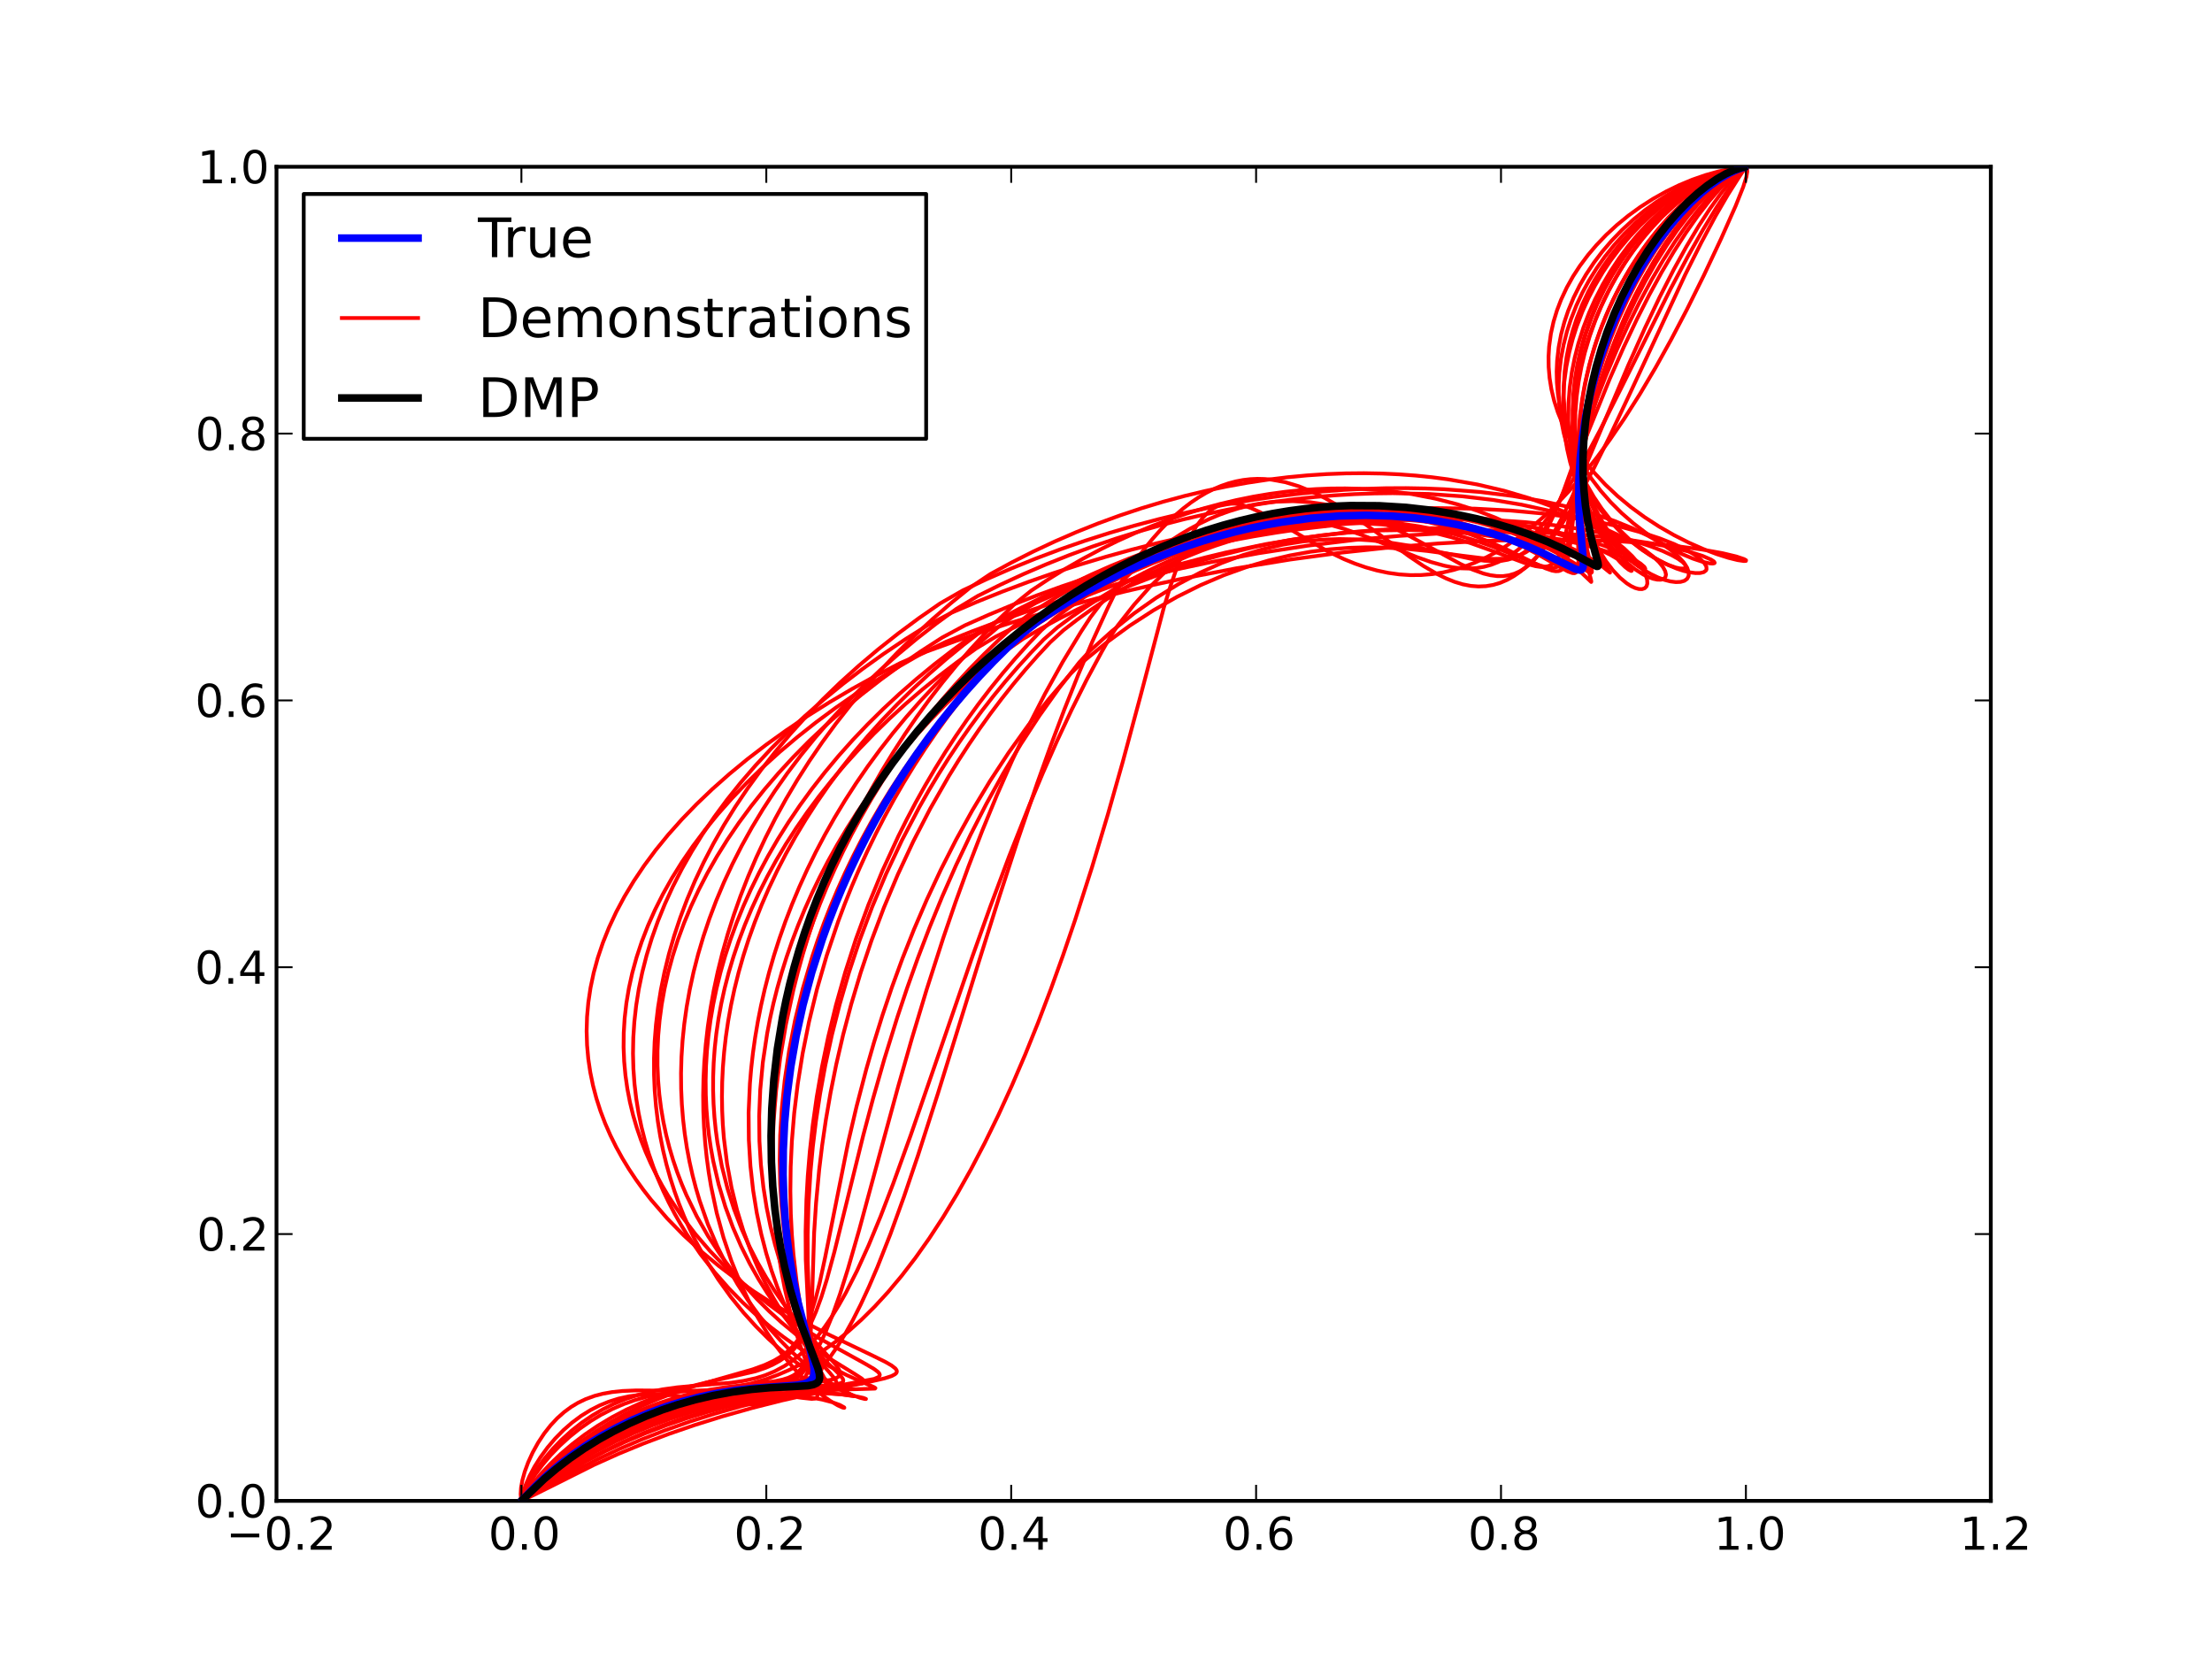 <?xml version="1.0" encoding="utf-8" standalone="no"?>
<!DOCTYPE svg PUBLIC "-//W3C//DTD SVG 1.1//EN"
  "http://www.w3.org/Graphics/SVG/1.1/DTD/svg11.dtd">
<!-- Created with matplotlib (http://matplotlib.sourceforge.net/) -->
<svg height="441pt" version="1.1" viewBox="0 0 585 441" width="585pt" xmlns="http://www.w3.org/2000/svg" xmlns:xlink="http://www.w3.org/1999/xlink">
 <defs>
  <style type="text/css">
*{stroke-linecap:square;stroke-linejoin:round;}
  </style>
 </defs>
 <g id="figure_1">
  <g id="patch_1">
   <path d="
M0 441
L585 441
L585 0
L0 0
z
" style="fill:#ffffff;"/>
  </g>
  <g id="axes_1">
   <g id="patch_2">
    <path d="
M73.125 396.9
L526.5 396.9
L526.5 44.1
L73.125 44.1
z
" style="fill:#ffffff;"/>
   </g>
   <g id="line2d_1">
    <path clip-path="url(#p5873ec822d)" d="
M138.634 396.447
L144.271 392.826
L150.091 389.213
L155.1 386.359
L160.295 383.662
L165.277 381.315
L170.53 379.073
L176.288 376.871
L181.745 375.012
L187.187 373.369
L193.174 371.791
L198.812 370.519
L204.732 369.405
L210.783 368.501
L216.736 367.851
L222.268 367.47
L228.054 367.312
L231.404 367.209
L231.519 367.071
L231.138 366.819
L228.724 365.781
L223.918 363.632
L219.355 361.302
L215.255 358.949
L210.63 355.983
L207.294 353.623
L203.791 350.929
L200.157 347.876
L196.437 344.444
L192.677 340.611
L188.935 336.362
L185.27 331.681
L181.749 326.559
L180.064 323.831
L178.441 320.991
L176.891 318.039
L175.423 314.975
L174.046 311.801
L172.77 308.517
L171.606 305.125
L170.563 301.627
L169.651 298.026
L168.881 294.323
L168.262 290.523
L167.803 286.629
L167.515 282.645
L167.407 278.575
L167.487 274.424
L167.764 270.198
L168.246 265.902
L168.942 261.543
L169.858 257.126
L171.001 252.659
L172.377 248.148
L173.992 243.602
L175.851 239.027
L177.956 234.433
L180.313 229.827
L182.923 225.218
L185.788 220.614
L188.909 216.025
L192.285 211.459
L195.916 206.925
L199.799 202.433
L203.932 197.991
L208.311 193.608
L212.932 189.294
L217.787 185.058
L222.872 180.907
L228.179 176.85
L233.699 172.896
L239.422 169.052
L245.34 165.326
L251.686 162.014
L258.377 159.144
L265.127 156.437
L271.921 153.894
L278.742 151.516
L285.576 149.303
L292.407 147.254
L299.22 145.369
L305.999 143.645
L312.731 142.082
L319.4 140.675
L325.993 139.423
L332.496 138.321
L338.897 137.366
L345.183 136.553
L351.343 135.877
L357.367 135.332
L368.962 134.617
L379.896 134.36
L390.11 134.51
L399.554 135.012
L408.195 135.811
L416.009 136.853
L422.986 138.082
L429.128 139.446
L434.446 140.893
L438.961 142.375
L442.702 143.848
L445.707 145.272
L448.018 146.611
L449.683 147.835
L450.752 148.915
L451.279 149.832
L451.319 150.566
L451.174 150.86
L450.587 151.298
L449.649 151.528
L448.414 151.548
L446.931 151.357
L445.248 150.959
L443.41 150.357
L440.451 149.093
L437.359 147.423
L434.24 145.386
L431.181 143.028
L428.253 140.392
L425.512 137.525
L422.997 134.473
L420.736 131.278
L418.746 127.981
L417.034 124.618
L415.6 121.224
L414.437 117.828
L413.537 114.454
L412.883 111.126
L412.459 107.861
L412.248 104.675
L412.231 101.579
L412.389 98.584
L412.837 94.757
L413.521 91.132
L414.398 87.715
L415.432 84.505
L416.897 80.781
L418.501 77.369
L420.197 74.254
L422.299 70.883
L424.426 67.882
L426.886 64.804
L429.613 61.779
L432.524 58.919
L435.524 56.305
L438.52 53.989
L441.652 51.848
L444.756 49.989
L448.002 48.308
L451.205 46.906
L454.306 45.788
L457.375 44.917
L460.35 44.304
L460.714 44.245
L460.714 44.245" style="fill:none;stroke:#ff0000;"/>
   </g>
   <g id="line2d_2">
    <path clip-path="url(#p5873ec822d)" d="
M138.482 396.37
L144.306 391.258
L148.038 388.307
L151.743 385.653
L155.502 383.222
L159.483 380.906
L163.7 378.716
L167.894 376.785
L172.269 375.015
L176.677 373.467
L180.952 372.183
L185.614 371.019
L189.896 370.164
L194.405 369.487
L199.076 369.031
L203.027 368.851
L206.953 368.87
L210.758 369.097
L214.326 369.525
L217.517 370.122
L220.172 370.827
L222.116 371.537
L223.26 372.174
L223.305 372.276
L223.259 372.297
L222.835 372.211
L221.573 371.649
L219.489 370.404
L217.391 368.894
L214.86 366.784
L211.937 363.974
L209.801 361.662
L207.543 358.966
L205.192 355.858
L202.781 352.312
L200.35 348.304
L197.942 343.813
L195.605 338.824
L193.39 333.324
L191.353 327.307
L189.553 320.771
L188.052 313.722
L187.432 310.009
L186.911 306.173
L186.495 302.216
L186.193 298.143
L186.012 293.956
L185.961 289.66
L186.046 285.26
L186.274 280.761
L186.654 276.168
L187.191 271.487
L187.892 266.726
L188.764 261.892
L189.811 256.991
L191.039 252.032
L192.453 247.023
L194.057 241.974
L195.855 236.893
L197.851 231.789
L200.045 226.672
L202.441 221.553
L205.04 216.44
L207.842 211.346
L210.847 206.28
L214.054 201.253
L217.462 196.275
L221.069 191.357
L224.87 186.509
L228.863 181.743
L233.043 177.067
L237.404 172.493
L241.941 168.031
L246.647 163.689
L251.515 159.477
L256.536 155.404
L261.896 151.819
L267.529 148.753
L273.209 145.88
L278.923 143.199
L284.659 140.712
L290.405 138.419
L296.147 136.319
L301.875 134.411
L307.576 132.693
L313.238 131.163
L318.851 129.817
L324.402 128.652
L329.882 127.663
L335.28 126.846
L340.586 126.195
L345.792 125.705
L350.888 125.369
L355.867 125.181
L360.72 125.134
L365.442 125.22
L370.025 125.433
L374.464 125.764
L378.753 126.205
L382.889 126.749
L390.685 128.112
L397.828 129.787
L404.305 131.709
L410.113 133.813
L415.255 136.037
L419.745 138.323
L423.602 140.617
L426.852 142.868
L429.528 145.032
L431.663 147.069
L433.297 148.944
L434.472 150.629
L435.23 152.101
L435.615 153.34
L435.67 154.335
L435.437 155.077
L434.958 155.562
L434.273 155.789
L433.42 155.762
L432.434 155.487
L431.346 154.972
L430.188 154.23
L428.377 152.717
L426.545 150.768
L424.758 148.436
L423.068 145.774
L421.514 142.838
L420.126 139.68
L418.922 136.351
L417.913 132.896
L417.104 129.358
L416.493 125.777
L416.076 122.184
L415.842 118.61
L415.796 113.915
L416.026 109.346
L416.498 104.937
L417.177 100.716
L418.031 96.701
L419.295 91.988
L420.727 87.622
L422.277 83.601
L424.236 79.218
L426.248 75.293
L428.6 71.248
L430.908 67.724
L433.444 64.261
L436.128 60.988
L438.871 58
L441.589 55.357
L444.408 52.919
L447.176 50.805
L450.043 48.898
L452.84 47.309
L455.512 46.043
L458.118 45.051
L460.61 44.34
L460.923 44.268
L460.923 44.268" style="fill:none;stroke:#ff0000;"/>
   </g>
   <g id="line2d_3">
    <path clip-path="url(#p5873ec822d)" d="
M138.654 396.505
L142.742 394.218
L152.275 388.854
L158.048 385.89
L163.88 383.147
L169.733 380.636
L175.881 378.237
L182.564 375.884
L188.823 373.903
L195.77 371.936
L202.434 370.265
L209.387 368.731
L217.185 367.237
L231.155 364.658
L232.298 364.158
L232.59 363.873
L232.676 363.553
L232.541 363.188
L232.171 362.766
L231.148 362.002
L228.856 360.659
L216.806 353.988
L212.13 351.096
L206.964 347.607
L203.297 344.914
L199.494 341.904
L195.6 338.556
L191.666 334.855
L187.748 330.786
L183.908 326.336
L180.215 321.497
L176.74 316.264
L175.108 313.5
L173.56 310.638
L172.106 307.678
L170.756 304.622
L169.52 301.47
L168.408 298.226
L167.431 294.89
L166.599 291.465
L165.922 287.954
L165.41 284.361
L165.073 280.688
L164.92 276.939
L164.96 273.12
L165.203 269.233
L165.657 265.286
L166.329 261.282
L167.228 257.227
L168.36 253.127
L169.731 248.99
L171.348 244.82
L173.214 240.625
L175.334 236.412
L177.712 232.188
L180.351 227.96
L183.251 223.737
L186.413 219.525
L189.838 215.334
L193.525 211.169
L197.471 207.041
L201.673 202.955
L206.129 198.921
L210.832 194.945
L215.777 191.037
L220.957 187.202
L226.365 183.449
L231.992 179.785
L237.828 176.216
L243.864 172.75
L250.341 169.643
L257.171 166.92
L264.062 164.337
L270.998 161.898
L277.963 159.601
L284.94 157.448
L291.915 155.437
L298.87 153.569
L305.792 151.841
L312.664 150.253
L319.472 148.801
L332.84 146.297
L345.789 144.304
L358.22 142.788
L370.048 141.714
L381.198 141.041
L391.607 140.724
L401.226 140.716
L410.021 140.972
L417.967 141.442
L425.055 142.079
L431.284 142.838
L436.669 143.674
L441.229 144.546
L446.593 145.841
L450.306 147.017
L452.528 147.983
L453.268 148.472
L453.482 148.817
L453.408 148.931
L452.937 149.035
L452.079 148.97
L450.187 148.544
L447.726 147.724
L444.857 146.519
L441.727 144.95
L438.463 143.045
L435.174 140.839
L431.95 138.369
L428.864 135.675
L425.973 132.796
L423.317 129.772
L420.925 126.639
L418.814 123.432
L416.992 120.184
L415.458 116.922
L414.206 113.672
L413.225 110.456
L412.5 107.292
L412.015 104.195
L411.751 101.179
L411.687 98.254
L411.805 95.427
L412.212 91.82
L412.863 88.407
L413.716 85.191
L414.734 82.172
L416.188 78.671
L417.788 75.463
L419.488 72.534
L421.601 69.364
L423.745 66.54
L426.229 63.641
L428.988 60.79
L431.937 58.09
L434.981 55.621
L438.025 53.43
L441.211 51.403
L444.564 49.541
L447.836 47.978
L451.068 46.674
L454.282 45.613
L457.446 44.804
L460.489 44.255
L460.686 44.228
L460.686 44.228" style="fill:none;stroke:#ff0000;"/>
   </g>
   <g id="line2d_4">
    <path clip-path="url(#p5873ec822d)" d="
M138.477 396.47
L148.947 388.817
L153.277 386.045
L157.822 383.4
L162.409 380.982
L167.259 378.676
L172.058 376.625
L177.028 374.726
L181.986 373.044
L187.439 371.427
L192.572 370.118
L197.96 368.959
L203.469 367.995
L208.895 367.258
L215.289 366.629
L221.454 366.017
L222.551 365.696
L222.965 365.343
L223.028 365.032
L222.909 364.643
L222.372 363.881
L220.959 362.437
L213.932 355.666
L210.955 352.44
L207.68 348.521
L205.375 345.485
L203.013 342.087
L200.63 338.307
L198.271 334.129
L195.982 329.541
L193.814 324.532
L191.824 319.098
L190.069 313.238
L188.609 306.957
L188.01 303.662
L187.507 300.265
L187.11 296.77
L186.825 293.179
L186.66 289.495
L186.623 285.721
L186.722 281.861
L186.963 277.92
L187.353 273.902
L187.9 269.812
L188.609 265.655
L189.487 261.438
L190.539 257.166
L191.77 252.846
L193.185 248.485
L194.789 244.089
L196.585 239.667
L198.576 235.225
L200.765 230.772
L203.153 226.316
L205.742 221.864
L208.533 217.426
L211.524 213.01
L214.716 208.624
L218.107 204.278
L221.694 199.978
L225.474 195.735
L229.444 191.557
L233.599 187.451
L237.934 183.427
L242.443 179.492
L247.119 175.654
L251.956 171.92
L256.944 168.298
L262.269 165.069
L267.863 162.257
L273.504 159.6
L279.178 157.099
L284.875 154.753
L290.581 152.564
L296.284 150.531
L301.972 148.652
L307.634 146.927
L313.257 145.353
L318.831 143.929
L324.344 142.651
L329.787 141.515
L335.148 140.518
L340.419 139.656
L350.652 138.318
L360.42 137.459
L369.665 137.035
L378.339 136.998
L386.404 137.296
L393.834 137.877
L400.608 138.69
L406.72 139.683
L412.17 140.804
L416.965 142.006
L421.123 143.244
L424.666 144.476
L428.892 146.231
L431.915 147.777
L433.867 149.026
L434.888 149.911
L435.125 150.387
L434.918 150.465
L434.467 150.345
L433.419 149.798
L432.033 148.82
L430.421 147.434
L428.681 145.67
L426.895 143.566
L425.132 141.162
L423.449 138.503
L421.887 135.632
L420.48 132.59
L419.249 129.42
L418.208 126.16
L417.363 122.843
L416.714 119.502
L416.258 116.164
L415.986 112.853
L415.892 108.517
L416.078 104.305
L416.509 100.248
L417.154 96.367
L417.978 92.677
L418.95 89.188
L420.328 85.112
L421.841 81.353
L423.444 77.903
L425.435 74.151
L427.452 70.797
L429.786 67.345
L432.372 63.942
L435.13 60.717
L437.964 57.764
L440.782 55.147
L443.714 52.729
L446.599 50.631
L449.588 48.739
L452.398 47.22
L455.142 45.984
L457.788 45.032
L460.279 44.371
L460.931 44.238
L460.931 44.238" style="fill:none;stroke:#ff0000;"/>
   </g>
   <g id="line2d_5">
    <path clip-path="url(#p5873ec822d)" d="
M138.274 396.447
L141.168 393.188
L144.008 390.329
L147.079 387.557
L150.23 385.002
L153.636 382.519
L157.169 380.211
L160.82 378.078
L164.753 376.041
L168.852 374.18
L172.969 372.562
L176.944 371.226
L181.25 370.017
L185.176 369.123
L189.273 368.395
L193.473 367.857
L197.684 367.518
L202.443 367.349
L210.927 367.154
L212.512 366.85
L213.45 366.441
L213.945 366.052
L214.332 365.551
L214.608 364.917
L214.77 364.131
L214.802 362.614
L214.587 360.624
L213.952 357.09
L211.523 344.489
L210.631 338.583
L209.843 331.722
L209.428 326.598
L209.142 321.027
L209.022 315.008
L209.106 308.546
L209.434 301.653
L210.044 294.345
L210.977 286.646
L212.269 278.587
L213.957 270.205
L216.073 261.545
L218.646 252.655
L221.702 243.592
L223.417 239.015
L225.259 234.418
L227.231 229.809
L229.332 225.197
L231.564 220.59
L233.927 215.998
L236.421 211.429
L239.045 206.893
L241.798 202.398
L244.678 197.953
L247.684 193.568
L250.812 189.251
L254.061 185.012
L257.425 180.859
L260.902 176.8
L264.487 172.843
L268.175 168.997
L271.961 165.269
L275.963 161.956
L280.138 159.085
L284.343 156.377
L288.57 153.834
L292.811 151.455
L297.057 149.241
L301.3 147.192
L305.533 145.307
L309.748 143.583
L313.938 142.02
L318.095 140.614
L322.211 139.362
L326.281 138.261
L330.297 137.306
L334.253 136.494
L338.144 135.819
L341.963 135.276
L349.366 134.564
L356.424 134.31
L363.107 134.462
L369.388 134.968
L375.25 135.772
L380.68 136.818
L385.671 138.052
L390.224 139.42
L394.344 140.871
L398.04 142.358
L402.822 144.559
L406.746 146.608
L412.336 149.84
L414.675 151.12
L415.856 151.548
L416.42 151.571
L416.835 151.382
L417.124 150.986
L417.311 150.386
L417.442 149.124
L417.415 146.137
L417.197 137.561
L417.282 132.391
L417.594 126.9
L418.157 121.257
L418.966 115.605
L420.001 110.058
L421.23 104.701
L422.617 99.595
L424.123 94.78
L426.039 89.417
L428.022 84.522
L430.357 79.395
L432.66 74.867
L435.201 70.37
L437.893 66.08
L440.639 62.139
L443.346 58.639
L446.129 55.406
L448.826 52.608
L451.439 50.208
L453.987 48.167
L456.335 46.564
L458.527 45.333
L460.468 44.493
L461.212 44.245
L461.212 44.245" style="fill:none;stroke:#ff0000;"/>
   </g>
   <g id="line2d_6">
    <path clip-path="url(#p5873ec822d)" d="
M138.321 396.403
L141.504 392.892
L144.391 390.033
L147.439 387.322
L150.634 384.768
L154.075 382.302
L157.637 380.024
L161.314 377.931
L165.275 375.945
L169.406 374.148
L173.561 372.603
L177.579 371.349
L181.941 370.244
L185.927 369.462
L190.099 368.875
L194.391 368.519
L198.709 368.415
L202.928 368.563
L206.89 368.924
L211.928 369.631
L214.689 369.928
L215.47 369.848
L215.977 369.564
L216.154 369.23
L216.199 368.756
L216.015 367.732
L215.304 365.65
L212.007 356.926
L210.543 352.447
L209.014 347.039
L207.515 340.629
L206.589 335.772
L205.762 330.433
L205.076 324.608
L204.573 318.294
L204.294 311.498
L204.287 304.23
L204.594 296.511
L205.26 288.365
L206.329 279.827
L207.84 270.936
L209.832 261.743
L211.018 257.049
L212.337 252.3
L213.791 247.504
L215.384 242.67
L217.118 237.805
L218.995 232.919
L221.018 228.02
L223.187 223.119
L225.503 218.224
L227.966 213.345
L230.577 208.493
L233.334 203.677
L236.237 198.906
L239.283 194.192
L242.47 189.543
L245.796 184.97
L249.257 180.482
L252.85 176.089
L256.569 171.799
L260.41 167.623
L264.367 163.569
L268.436 159.644
L272.748 156.175
L277.257 153.194
L281.799 150.391
L286.366 147.77
L290.948 145.329
L295.536 143.07
L300.122 140.992
L304.697 139.094
L309.252 137.373
L313.778 135.829
L318.267 134.457
L322.712 133.255
L327.104 132.218
L331.436 131.342
L335.701 130.621
L339.892 130.052
L344.003 129.627
L348.027 129.34
L351.961 129.186
L355.797 129.158
L359.532 129.248
L366.682 129.754
L373.383 130.646
L379.612 131.862
L385.358 133.342
L390.612 135.024
L395.376 136.85
L399.654 138.764
L403.459 140.713
L406.806 142.647
L409.715 144.523
L413.312 147.142
L416.071 149.429
L418.617 151.817
L420.82 153.895
L420.848 153.709
L420.599 152.66
L419.461 148.147
L418.69 144.001
L418.184 140.141
L417.835 135.924
L417.676 131.461
L417.719 126.85
L417.968 122.177
L418.412 117.514
L419.037 112.921
L420.041 107.35
L421.253 102.029
L422.629 97.005
L424.126 92.305
L426.03 87.109
L427.996 82.396
L430.308 77.488
L432.585 73.176
L435.093 68.91
L437.747 64.856
L440.457 61.142
L443.129 57.851
L445.883 54.815
L448.561 52.188
L451.168 49.934
L453.728 48.012
L456.175 46.457
L458.434 45.284
L460.495 44.462
L461.146 44.258
L461.146 44.258" style="fill:none;stroke:#ff0000;"/>
   </g>
   <g id="line2d_7">
    <path clip-path="url(#p5873ec822d)" d="
M138.44 396.459
L146.396 390.135
L150.466 387.258
L154.595 384.608
L159.026 382.038
L163.588 379.659
L168.266 377.472
L173.263 375.398
L178.413 373.521
L183.518 371.908
L188.366 370.592
L193.513 369.42
L198.857 368.441
L204.24 367.697
L209.436 367.202
L215.906 366.841
L219.581 366.587
L220.689 366.324
L221.133 366
L221.227 365.698
L221.151 365.311
L220.701 364.533
L219.454 363.026
L213.971 356.838
L211.413 353.63
L208.583 349.713
L206.587 346.669
L204.54 343.254
L202.477 339.448
L200.439 335.235
L198.469 330.601
L196.617 325.536
L194.932 320.035
L193.471 314.098
L192.288 307.729
L191.443 300.94
L191.164 297.392
L190.992 293.745
L190.933 290.004
L190.994 286.17
L191.183 282.249
L191.505 278.244
L191.967 274.161
L192.577 270.003
L193.338 265.778
L194.258 261.49
L195.342 257.146
L196.594 252.753
L198.018 248.318
L199.62 243.848
L201.401 239.35
L203.365 234.833
L205.515 230.304
L207.852 225.772
L210.377 221.245
L213.091 216.732
L215.993 212.242
L219.083 207.783
L222.359 203.364
L225.819 198.994
L229.461 194.682
L233.279 190.437
L237.272 186.266
L241.433 182.179
L245.756 178.184
L250.237 174.288
L254.867 170.5
L259.639 166.827
L264.727 163.556
L270.066 160.716
L275.449 158.034
L280.864 155.512
L286.299 153.151
L291.743 150.95
L297.184 148.909
L302.611 147.027
L308.013 145.302
L313.379 143.734
L318.699 142.318
L323.961 141.053
L329.157 139.934
L334.277 138.958
L339.312 138.12
L344.253 137.416
L353.822 136.387
L362.926 135.829
L371.516 135.692
L379.551 135.926
L387 136.477
L393.842 137.291
L400.065 138.316
L405.664 139.498
L410.644 140.786
L415.016 142.133
L418.799 143.493
L422.017 144.826
L425.849 146.694
L428.587 148.311
L430.361 149.595
L431.302 150.485
L431.547 150.94
L431.389 150.991
L430.765 150.687
L429.78 149.931
L428.543 148.742
L427.15 147.151
L425.682 145.194
L424.209 142.911
L422.787 140.347
L421.46 137.547
L420.262 134.555
L419.216 131.413
L418.337 128.162
L417.634 124.84
L417.109 121.478
L416.759 118.108
L416.555 113.646
L416.63 109.266
L416.956 105.009
L417.503 100.907
L418.241 96.982
L419.137 93.249
L420.438 88.867
L421.89 84.807
L423.448 81.065
L425.403 76.984
L427.399 73.325
L429.723 69.549
L431.995 66.255
L434.484 63.013
L437.11 59.944
L439.788 57.137
L442.657 54.45
L445.553 52.048
L448.482 49.918
L451.357 48.114
L454.116 46.65
L456.75 45.507
L459.206 44.68
L460.981 44.242
L460.981 44.242" style="fill:none;stroke:#ff0000;"/>
   </g>
   <g id="line2d_8">
    <path clip-path="url(#p5873ec822d)" d="
M138.379 396.45
L143.793 391.573
L147.384 388.666
L151.002 386.01
L154.952 383.391
L158.954 381.002
L163.2 378.729
L167.419 376.711
L171.81 374.847
L176.216 373.202
L181.101 371.628
L185.746 370.365
L190.686 369.263
L195.828 368.375
L200.289 367.814
L205.378 367.406
L210.707 367.216
L216.634 367.006
L217.767 366.728
L218.268 366.358
L218.42 366.007
L218.422 365.552
L218.13 364.635
L217.18 362.864
L211.509 353.333
L209.366 349.159
L207.103 344.16
L205.576 340.334
L204.077 336.093
L202.643 331.423
L201.318 326.315
L200.147 320.763
L199.178 314.766
L198.46 308.329
L198.045 301.463
L197.984 294.185
L198.328 286.52
L198.667 282.55
L199.125 278.496
L199.709 274.361
L200.423 270.152
L201.273 265.873
L202.264 261.53
L203.401 257.131
L204.687 252.681
L206.127 248.189
L207.724 243.66
L209.481 239.104
L211.4 234.528
L213.485 229.941
L215.735 225.35
L218.152 220.765
L220.737 216.194
L223.49 211.646
L226.409 207.13
L229.493 202.655
L232.74 198.23
L236.148 193.865
L239.714 189.567
L243.433 185.346
L247.302 181.21
L251.315 177.168
L255.466 173.228
L259.751 169.397
L264.161 165.684
L268.85 162.382
L273.763 159.519
L278.713 156.819
L283.692 154.281
L288.689 151.906
L293.693 149.696
L298.695 147.649
L303.684 145.765
L308.65 144.041
L313.584 142.476
L318.477 141.068
L323.319 139.812
L328.102 138.706
L332.817 137.746
L337.456 136.927
L342.011 136.244
L346.476 135.692
L355.107 134.96
L363.301 134.683
L371.018 134.809
L378.226 135.287
L384.902 136.06
L391.03 137.075
L396.604 138.275
L401.623 139.61
L406.093 141.027
L410.029 142.479
L413.449 143.924
L417.664 145.988
L420.865 147.828
L423.746 149.775
L425.799 151.428
L425.525 151.017
L424.184 148.893
L422.968 146.568
L421.686 143.624
L420.46 140.164
L419.38 136.298
L418.506 132.131
L417.874 127.761
L417.498 123.277
L417.381 118.756
L417.51 114.261
L417.867 109.847
L418.429 105.556
L419.17 101.419
L420.307 96.499
L421.63 91.885
L423.092 87.593
L424.651 83.624
L426.597 79.282
L428.577 75.379
L430.876 71.344
L433.432 67.352
L435.865 63.947
L438.422 60.722
L441.263 57.508
L444.002 54.742
L446.751 52.27
L449.516 50.079
L452.211 48.223
L454.779 46.719
L457.26 45.524
L459.55 44.666
L461.066 44.244
L461.066 44.244" style="fill:none;stroke:#ff0000;"/>
   </g>
   <g id="line2d_9">
    <path clip-path="url(#p5873ec822d)" d="
M138.582 396.473
L143.802 393.057
L149.688 389.326
L154.602 386.469
L159.716 383.756
L165.021 381.203
L170.285 378.914
L176.049 376.662
L181.501 374.759
L187.636 372.864
L193.634 371.251
L200.058 369.776
L205.894 368.655
L211.737 367.737
L218.073 366.963
L228.119 365.823
L228.554 365.557
L228.604 365.326
L228.445 365.038
L227.794 364.471
L226.104 363.381
L218.68 358.806
L215.119 356.372
L211.08 353.355
L206.635 349.674
L203.497 346.813
L200.26 343.6
L196.967 340.018
L193.668 336.047
L190.414 331.674
L187.266 326.886
L184.286 321.677
L181.542 316.044
L180.281 313.069
L179.105 309.989
L178.024 306.805
L177.047 303.519
L176.183 300.132
L175.442 296.648
L174.833 293.067
L174.364 289.394
L174.046 285.632
L173.886 281.785
L173.893 277.856
L174.076 273.851
L174.442 269.774
L175 265.631
L175.756 261.428
L176.717 257.17
L177.89 252.865
L179.279 248.518
L180.89 244.137
L182.728 239.729
L184.796 235.302
L187.097 230.864
L189.633 226.423
L192.406 221.986
L195.418 217.563
L198.666 213.161
L202.151 208.79
L205.871 204.458
L209.823 200.172
L214.004 195.943
L218.408 191.778
L223.032 187.685
L227.868 183.673
L232.91 179.75
L238.15 175.923
L243.579 172.2
L249.189 168.588
L255.196 165.367
L261.523 162.561
L267.905 159.909
L274.328 157.411
L280.776 155.069
L287.236 152.882
L293.693 150.85
L300.133 148.972
L306.541 147.247
L312.905 145.673
L319.211 144.246
L325.446 142.965
L331.597 141.826
L337.653 140.826
L343.603 139.959
L355.139 138.609
L366.129 137.736
L376.503 137.296
L386.206 137.24
L395.193 137.519
L403.431 138.079
L410.901 138.87
L417.591 139.839
L423.503 140.936
L428.648 142.115
L433.044 143.329
L436.72 144.537
L439.709 145.702
L442.051 146.79
L443.789 147.771
L444.972 148.621
L445.648 149.318
L445.869 149.847
L445.686 150.195
L445.149 150.354
L444.308 150.319
L443.21 150.088
L441.182 149.379
L438.821 148.248
L436.253 146.721
L433.588 144.831
L430.918 142.617
L428.321 140.119
L425.856 137.383
L423.57 134.45
L421.496 131.363
L419.657 128.162
L418.065 124.882
L416.724 121.559
L415.633 118.221
L414.785 114.896
L414.168 111.605
L413.77 108.369
L413.574 105.203
L413.563 102.121
L413.807 98.159
L414.308 94.381
L415.027 90.799
L415.927 87.419
L416.972 84.242
L418.437 80.554
L420.029 77.172
L421.704 74.082
L423.772 70.737
L425.858 67.756
L428.262 64.696
L430.921 61.687
L433.753 58.84
L436.664 56.236
L439.563 53.928
L442.588 51.794
L445.759 49.836
L448.84 48.193
L451.869 46.823
L454.865 45.707
L457.797 44.853
L460.595 44.269
L460.786 44.238
L460.786 44.238" style="fill:none;stroke:#ff0000;"/>
   </g>
   <g id="line2d_10">
    <path clip-path="url(#p5873ec822d)" d="
M138.354 396.5
L144.95 390.886
L148.838 387.932
L152.73 385.246
L156.754 382.722
L161.268 380.163
L165.61 377.943
L170.258 375.806
L175.058 373.837
L179.827 372.103
L185.044 370.443
L190.635 368.92
L196.459 367.594
L202.285 366.5
L213.925 364.436
L215.521 363.873
L216.424 363.337
L217.047 362.66
L217.294 362.109
L217.401 361.459
L217.288 360.266
L216.84 358.754
L215.727 356.129
L210.097 343.986
L208.159 339.083
L206.21 333.375
L204.96 329.098
L203.795 324.432
L202.756 319.368
L201.887 313.906
L201.235 308.047
L200.848 301.797
L200.773 295.17
L201.059 288.184
L201.753 280.863
L202.901 273.236
L203.659 269.32
L204.545 265.341
L205.565 261.305
L206.724 257.218
L208.024 253.086
L209.47 248.914
L211.066 244.711
L212.812 240.482
L214.714 236.235
L216.771 231.977
L218.986 227.715
L221.359 223.458
L223.891 219.212
L226.581 214.987
L229.43 210.79
L232.435 206.628
L235.594 202.511
L238.906 198.446
L242.367 194.44
L245.974 190.502
L249.722 186.639
L253.607 182.859
L257.623 179.169
L261.765 175.576
L266.026 172.086
L270.551 168.961
L275.287 166.224
L280.059 163.631
L284.858 161.182
L289.674 158.878
L294.497 156.719
L299.317 154.705
L304.126 152.835
L308.913 151.108
L313.669 149.522
L318.386 148.075
L323.054 146.763
L332.214 144.535
L341.086 142.808
L349.615 141.547
L357.75 140.714
L365.45 140.263
L372.682 140.151
L379.418 140.328
L385.641 140.747
L391.339 141.358
L396.509 142.115
L401.155 142.973
L407.163 144.352
L412.068 145.727
L417.028 147.356
L422.427 149.17
L423.235 149.191
L423.494 148.984
L423.568 148.598
L423.394 147.686
L422.572 145.321
L420.895 140.454
L419.918 137.016
L419.05 133.219
L418.355 129.157
L417.872 124.917
L417.621 120.581
L417.605 116.217
L417.816 111.885
L418.241 107.635
L418.856 103.503
L419.639 99.521
L420.815 94.785
L422.166 90.342
L423.646 86.207
L425.536 81.652
L427.496 77.535
L429.805 73.255
L432.083 69.499
L434.597 65.785
L437.262 62.254
L439.987 59.014
L442.909 55.908
L445.657 53.303
L448.498 50.917
L451.209 48.924
L453.818 47.271
L456.33 45.941
L458.64 44.965
L460.738 44.316
L461.101 44.23
L461.101 44.23" style="fill:none;stroke:#ff0000;"/>
   </g>
   <g id="line2d_11">
    <path clip-path="url(#p5873ec822d)" d="
M137.801 396.437
L137.697 395.11
L137.797 393.454
L138.149 391.452
L138.775 389.182
L139.683 386.71
L140.872 384.11
L142.323 381.49
L143.913 379.086
L145.632 376.9
L147.356 375.057
L149.176 373.43
L151.034 372.06
L152.854 370.963
L154.917 369.974
L157.258 369.128
L159.453 368.556
L161.898 368.123
L164.626 367.838
L168.325 367.686
L174.091 367.733
L181.93 367.823
L186.995 367.642
L191.449 367.218
L195.035 366.654
L198.837 365.811
L202.858 364.618
L205.66 363.59
L208.559 362.347
L211.552 360.866
L214.639 359.12
L217.814 357.083
L221.076 354.73
L224.417 352.036
L227.832 348.976
L231.315 345.527
L234.857 341.671
L238.449 337.388
L242.08 332.665
L245.741 327.491
L249.419 321.861
L253.102 315.773
L256.777 309.234
L260.43 302.253
L264.049 294.849
L267.619 287.046
L271.127 278.876
L274.56 270.376
L277.906 261.591
L281.154 252.572
L284.295 243.378
L288.784 229.392
L292.99 215.38
L296.899 201.585
L301.649 183.957
L307.812 160.61
L309.555 154.984
L311.268 150.028
L312.966 145.748
L314.666 142.137
L316.382 139.18
L318.127 136.854
L319.914 135.127
L320.826 134.476
L321.754 133.961
L322.696 133.574
L323.656 133.312
L324.633 133.166
L326.644 133.2
L328.735 133.622
L330.909 134.377
L333.168 135.408
L336.716 137.347
L351.191 145.828
L355.448 147.862
L358.333 149.039
L361.245 150.047
L364.175 150.866
L367.114 151.485
L370.054 151.893
L372.985 152.086
L375.901 152.061
L378.792 151.82
L381.652 151.367
L384.476 150.709
L387.255 149.855
L389.986 148.815
L392.664 147.6
L395.285 146.223
L397.844 144.698
L401.563 142.164
L405.132 139.374
L408.545 136.375
L411.8 133.214
L414.897 129.932
L418.78 125.434
L422.389 120.874
L425.733 116.32
L429.558 110.725
L433.664 104.265
L437.845 97.206
L441.917 89.88
L446.105 81.897
L450.612 72.818
L455.209 63.05
L459.007 54.478
L461.017 49.447
L461.854 46.804
L462.096 45.369
L462.023 44.578
L461.865 44.248
L461.865 44.248" style="fill:none;stroke:#ff0000;"/>
   </g>
   <g id="line2d_12">
    <path clip-path="url(#p5873ec822d)" d="
M138.46 396.495
L150.281 388.091
L154.781 385.317
L159.55 382.644
L164.206 380.276
L169.453 377.865
L174.623 375.735
L179.94 373.777
L185.197 372.058
L190.91 370.419
L196.975 368.926
L203.206 367.639
L210.036 366.48
L219.66 364.907
L221.094 364.443
L221.805 364.007
L222.086 363.656
L222.2 363.243
L222.14 362.754
L221.704 361.845
L220.837 360.678
L218.995 358.611
L213.057 352.112
L210.166 348.634
L207.016 344.474
L204.819 341.286
L202.586 337.746
L200.354 333.836
L198.169 329.542
L196.078 324.855
L194.133 319.767
L192.389 314.275
L190.903 308.382
L189.736 302.094
L189.29 298.806
L188.947 295.425
L188.713 291.953
L188.596 288.393
L188.604 284.748
L188.743 281.022
L189.021 277.218
L189.444 273.342
L190.019 269.398
L190.752 265.391
L191.649 261.326
L192.715 257.21
L193.956 253.047
L195.375 248.846
L196.978 244.612
L198.767 240.352
L200.746 236.074
L202.917 231.785
L205.282 227.492
L207.842 223.204
L210.598 218.928
L213.549 214.672
L216.695 210.445
L220.033 206.254
L223.563 202.108
L227.28 198.014
L231.182 193.981
L235.263 190.016
L239.519 186.128
L243.944 182.323
L248.532 178.609
L253.275 174.993
L258.165 171.483
L263.382 168.341
L268.861 165.592
L274.385 162.989
L279.942 160.532
L285.52 158.221
L291.107 156.057
L296.692 154.04
L302.262 152.169
L307.806 150.442
L313.312 148.858
L318.771 147.414
L324.171 146.108
L334.754 143.895
L344.984 142.189
L354.793 140.955
L364.121 140.153
L372.916 139.739
L381.136 139.666
L388.75 139.886
L395.735 140.35
L402.079 141.009
L407.777 141.815
L412.834 142.722
L417.262 143.685
L422.768 145.149
L426.992 146.527
L430.824 148.053
L433.35 149.321
L433.498 149.412
L433.368 149.326
L433.368 149.326
L432.083 148.315
L430.366 146.709
L428.309 144.451
L426.671 142.374
L425.032 140.009
L423.45 137.398
L421.97 134.581
L420.628 131.598
L419.447 128.489
L418.445 125.289
L417.628 122.033
L417 118.752
L416.557 115.471
L416.293 112.215
L416.205 107.946
L416.39 103.796
L416.818 99.796
L417.457 95.966
L418.275 92.322
L419.5 88.041
L420.9 84.071
L422.425 80.411
L424.362 76.414
L426.357 72.828
L428.699 69.124
L431.001 65.89
L433.535 62.704
L436.22 59.685
L438.967 56.921
L441.921 54.273
L444.909 51.904
L447.777 49.907
L450.666 48.162
L453.511 46.706
L456.232 45.565
L458.794 44.732
L460.953 44.231
L460.953 44.231" style="fill:none;stroke:#ff0000;"/>
   </g>
   <g id="line2d_13">
    <path clip-path="url(#p5873ec822d)" d="
M138.731 396.525
L142.637 394.616
L157.138 387.351
L163.592 384.447
L170.182 381.727
L176.9 379.191
L183.703 376.849
L190.845 374.611
L198.883 372.342
L206.758 370.351
L215.883 368.293
L228.738 365.682
L233.954 364.492
L235.773 363.897
L236.687 363.424
L237.052 363.085
L237.199 362.718
L237.115 362.315
L236.781 361.867
L235.78 361.086
L234.139 360.139
L230.891 358.533
L218.989 352.841
L213.666 350.076
L207.761 346.762
L203.549 344.214
L199.162 341.372
L194.643 338.217
L190.046 334.733
L185.43 330.903
L180.86 326.716
L176.41 322.161
L172.155 317.233
L170.127 314.627
L168.18 311.928
L166.323 309.136
L164.57 306.25
L162.93 303.273
L161.415 300.205
L160.036 297.048
L158.805 293.804
L157.733 290.475
L156.831 287.065
L156.111 283.575
L155.583 280.01
L155.257 276.373
L155.144 272.668
L155.254 268.899
L155.595 265.072
L156.178 261.191
L157.009 257.262
L158.097 253.29
L159.449 249.281
L161.071 245.242
L162.968 241.178
L165.146 237.097
L167.607 233.005
L170.355 228.91
L173.391 224.819
L176.717 220.738
L180.332 216.676
L184.235 212.64
L188.425 208.637
L192.897 204.674
L197.648 200.761
L202.672 196.903
L207.964 193.108
L213.515 189.383
L219.317 185.735
L225.36 182.171
L231.635 178.698
L238.13 175.322
L245.112 172.285
L252.483 169.613
L259.923 167.074
L267.412 164.67
L274.932 162.401
L282.467 160.269
L289.999 158.271
L297.51 156.409
L304.984 154.68
L312.404 153.083
L327.017 150.276
L341.226 147.965
L354.918 146.125
L367.992 144.721
L380.359 143.719
L391.944 143.076
L402.685 142.75
L412.536 142.697
L421.464 142.872
L429.453 143.23
L436.495 143.726
L442.6 144.318
L450.043 145.299
L455.526 146.281
L459.195 147.158
L461.229 147.841
L461.774 148.152
L461.741 148.33
L461.193 148.361
L459.542 148.115
L457.079 147.504
L453.998 146.526
L450.479 145.19
L446.683 143.515
L442.751 141.529
L438.803 139.264
L434.939 136.756
L431.239 134.041
L427.764 131.158
L424.561 128.143
L421.66 125.032
L419.08 121.857
L416.829 118.648
L414.907 115.432
L413.306 112.233
L412.015 109.071
L411.015 105.964
L410.289 102.926
L409.816 99.969
L409.573 97.102
L409.539 94.334
L409.692 91.668
L410.151 88.28
L410.857 85.085
L411.768 82.084
L412.843 79.275
L414.368 76.024
L416.037 73.053
L417.802 70.344
L419.99 67.415
L422.205 64.81
L424.766 62.138
L427.609 59.511
L430.648 57.025
L433.785 54.75
L437.193 52.568
L440.684 50.614
L444.083 48.962
L447.563 47.512
L451.057 46.297
L454.478 45.34
L457.87 44.623
L460.579 44.222
L460.579 44.222" style="fill:none;stroke:#ff0000;"/>
   </g>
   <g id="line2d_14">
    <path clip-path="url(#p5873ec822d)" d="
M138.302 396.472
L142.14 392.616
L145.389 389.681
L148.727 386.959
L152.251 384.363
L155.946 381.906
L159.992 379.492
L164.156 377.275
L168.618 375.172
L173.233 373.271
L177.823 371.637
L182.2 370.304
L186.874 369.113
L191.766 368.109
L196.756 367.325
L202.35 366.701
L211.712 365.787
L213.335 365.375
L214.289 364.923
L214.993 364.298
L215.315 363.757
L215.514 363.099
L215.577 361.846
L215.358 360.215
L214.641 357.32
L210.319 341.933
L209.049 336.121
L207.882 329.402
L207.219 324.401
L206.692 318.976
L206.341 313.126
L206.207 306.856
L206.333 300.177
L206.76 293.105
L207.532 285.662
L208.69 277.877
L210.271 269.787
L212.313 261.431
L214.845 252.859
L216.304 248.507
L217.895 244.121
L219.622 239.708
L221.485 235.277
L223.487 230.833
L225.629 226.387
L227.912 221.946
L230.336 217.517
L232.9 213.111
L235.604 208.735
L238.447 204.397
L241.428 200.107
L244.543 195.874
L247.79 191.704
L251.167 187.607
L254.668 183.591
L258.291 179.664
L262.03 175.833
L265.881 172.107
L269.837 168.491
L274.026 165.267
L278.402 162.46
L282.81 159.806
L287.242 157.307
L291.688 154.964
L296.141 152.776
L300.59 150.743
L305.029 148.865
L309.449 147.14
L313.842 145.566
L318.199 144.14
L322.513 142.86
L326.777 141.722
L330.983 140.723
L335.125 139.858
L343.192 138.512
L350.929 137.644
L358.297 137.209
L365.261 137.159
L371.795 137.444
L377.878 138.012
L383.498 138.81
L388.648 139.787
L393.328 140.892
L397.544 142.079
L403.02 143.912
L407.532 145.689
L412.175 147.773
L417.568 150.222
L418.552 150.396
L418.973 150.267
L419.236 149.943
L419.368 149.426
L419.372 148.3
L419.039 145.556
L418.11 138.38
L417.733 133.498
L417.59 128.222
L417.678 123.836
L417.953 119.39
L418.412 114.949
L419.228 109.491
L420.279 104.213
L421.526 99.175
L422.928 94.42
L424.444 89.97
L426.363 85.049
L428.338 80.582
L430.655 75.927
L432.932 71.831
L435.436 67.774
L438.083 63.913
L440.78 60.369
L443.662 56.971
L446.361 54.125
L449.137 51.519
L451.771 49.346
L454.287 47.548
L456.687 46.103
L458.869 45.044
L460.831 44.334
L461.172 44.238
L461.172 44.238" style="fill:none;stroke:#ff0000;"/>
   </g>
   <g id="line2d_15">
    <path clip-path="url(#p5873ec822d)" d="
M138.589 396.402
L149.337 388.784
L153.843 385.978
L158.38 383.418
L162.94 381.094
L167.757 378.887
L172.531 376.934
L177.493 375.133
L182.471 373.55
L187.991 372.044
L193.245 370.848
L198.836 369.828
L203.82 369.142
L208.875 368.67
L213.855 368.443
L218.567 368.472
L222.761 368.741
L226.135 369.183
L228.341 369.665
L229.022 369.938
L229.012 369.962
L228.659 369.94
L227.388 369.615
L225.139 368.812
L221.88 367.354
L218.777 365.712
L215.139 363.5
L212.44 361.663
L209.545 359.502
L206.481 356.992
L203.281 354.105
L199.98 350.817
L196.622 347.102
L193.257 342.943
L189.937 338.32
L186.724 333.22
L183.681 327.635
L182.244 324.66
L180.875 321.562
L179.584 318.342
L178.38 315.001
L177.271 311.54
L176.267 307.962
L175.377 304.267
L174.612 300.46
L173.979 296.542
L173.489 292.517
L173.151 288.39
L172.972 284.164
L172.963 279.845
L173.131 275.437
L173.485 270.947
L174.032 266.381
L174.779 261.745
L175.734 257.047
L176.902 252.295
L178.29 247.495
L179.901 242.656
L181.742 237.787
L183.815 232.897
L186.124 227.994
L188.671 223.089
L191.458 218.19
L194.484 213.307
L197.751 208.451
L201.257 203.63
L205.001 198.856
L208.979 194.137
L213.188 189.485
L217.623 184.908
L222.28 180.416
L227.152 176.02
L232.232 171.727
L237.512 167.548
L242.983 163.49
L248.637 159.563
L254.693 156.092
L261.072 153.109
L267.507 150.305
L273.983 147.682
L280.485 145.241
L286.998 142.981
L293.509 140.902
L300.002 139.004
L306.464 137.284
L312.88 135.739
L319.238 134.368
L325.524 133.166
L331.726 132.13
L337.832 131.255
L343.829 130.536
L349.709 129.968
L355.459 129.545
L361.07 129.261
L366.535 129.109
L371.844 129.082
L376.989 129.175
L381.965 129.378
L391.384 130.09
L400.062 131.158
L407.972 132.519
L415.097 134.114
L421.435 135.882
L426.99 137.766
L431.779 139.71
L435.824 141.664
L439.158 143.581
L441.817 145.419
L443.843 147.141
L445.285 148.714
L446.189 150.112
L446.607 151.313
L446.592 152.301
L446.194 153.062
L445.464 153.59
L444.451 153.879
L443.203 153.931
L441.765 153.748
L440.178 153.337
L438.48 152.704
L436.708 151.862
L434.893 150.82
L433.064 149.594
L430.349 147.439
L427.73 144.949
L425.263 142.174
L422.991 139.167
L420.943 135.975
L419.139 132.645
L417.587 129.218
L416.292 125.732
L415.248 122.223
L414.447 118.72
L413.878 115.248
L413.524 111.83
L413.371 108.485
L413.4 105.225
L413.692 101.034
L414.235 97.037
L414.991 93.248
L415.921 89.673
L416.991 86.315
L418.481 82.419
L420.092 78.849
L421.78 75.589
L423.859 72.063
L425.949 68.925
L428.355 65.707
L431.011 62.548
L433.836 59.562
L436.737 56.835
L439.626 54.422
L442.638 52.193
L445.616 50.259
L448.72 48.511
L451.774 47.051
L454.796 45.859
L457.713 44.95
L460.535 44.303
L460.775 44.258
L460.775 44.258" style="fill:none;stroke:#ff0000;"/>
   </g>
   <g id="line2d_16">
    <path clip-path="url(#p5873ec822d)" d="
M138.323 396.448
L142.206 392.535
L145.458 389.587
L148.784 386.87
L152.285 384.291
L155.952 381.859
L159.964 379.475
L164.095 377.294
L168.051 375.441
L172.042 373.788
L176.497 372.185
L180.772 370.876
L185.368 369.707
L189.52 368.858
L193.803 368.182
L198.13 367.7
L203.068 367.384
L208.853 367.267
L212.963 367.156
L214.486 366.941
L215.344 366.635
L215.933 366.153
L216.167 365.705
L216.269 365.135
L216.169 364.007
L215.765 362.484
L214.771 359.704
L211.479 350.833
L209.957 346.114
L208.399 340.52
L207.39 336.273
L206.445 331.596
L205.601 326.479
L204.897 320.915
L204.376 314.906
L204.082 308.455
L204.06 301.573
L204.353 294.278
L205.008 286.593
L206.067 278.549
L207.57 270.183
L209.557 261.539
L210.741 257.127
L212.059 252.666
L213.513 248.161
L215.106 243.621
L216.84 239.053
L218.719 234.464
L220.744 229.865
L222.916 225.261
L225.235 220.664
L227.703 216.08
L230.319 211.52
L233.082 206.993
L235.991 202.506
L239.045 198.07
L242.24 193.693
L245.575 189.385
L249.046 185.153
L252.648 181.007
L256.378 176.955
L260.23 173.006
L264.199 169.166
L268.28 165.444
L272.606 162.136
L277.13 159.268
L281.687 156.563
L286.268 154.022
L290.866 151.645
L295.469 149.433
L300.07 147.385
L304.66 145.5
L309.23 143.776
L313.771 142.212
L318.275 140.805
L322.734 139.552
L327.14 138.449
L331.486 137.492
L335.764 136.677
L339.969 135.998
L344.092 135.452
L352.075 134.731
L359.669 134.467
L366.84 134.609
L373.559 135.103
L379.805 135.894
L385.564 136.926
L390.83 138.146
L395.603 139.5
L399.889 140.937
L403.698 142.409
L408.556 144.589
L412.452 146.618
L416.304 148.905
L420.528 151.486
L420.843 151.5
L420.996 151.304
L420.978 150.623
L420.494 148.512
L419.388 143.773
L418.611 139.384
L418.119 135.433
L417.797 131.204
L417.67 126.793
L417.751 122.288
L418.037 117.761
L418.517 113.276
L419.174 108.882
L420.214 103.577
L421.455 98.533
L422.853 93.786
L424.366 89.356
L426.281 84.467
L428.252 80.041
L430.562 75.437
L432.831 71.394
L435.325 67.395
L437.962 63.594
L440.649 60.111
L443.298 57.022
L446.024 54.169
L448.835 51.559
L451.509 49.383
L454.071 47.582
L456.464 46.163
L458.7 45.092
L460.734 44.36
L461.143 44.245
L461.143 44.245" style="fill:none;stroke:#ff0000;"/>
   </g>
   <g id="line2d_17">
    <path clip-path="url(#p5873ec822d)" d="
M138.122 396.547
L139.658 394.428
L141.753 391.915
L144.314 389.197
L147.266 386.397
L150.455 383.68
L153.996 380.967
L157.565 378.508
L161.523 376.063
L165.312 373.969
L169.633 371.845
L173.93 369.985
L178.637 368.201
L183.699 366.533
L189.69 364.8
L199.084 362.117
L202.268 360.949
L204.685 359.814
L206.404 358.792
L208.03 357.577
L209.557 356.122
L210.981 354.373
L212.304 352.271
L213.532 349.756
L214.677 346.762
L215.76 343.225
L216.809 339.079
L218.221 332.505
L224.373 301.784
L226.529 292.605
L229.117 282.708
L231.119 275.748
L233.366 268.531
L235.876 261.091
L238.665 253.469
L241.748 245.707
L245.134 237.853
L248.832 229.958
L252.843 222.076
L257.167 214.262
L261.799 206.572
L266.729 199.062
L271.943 191.789
L277.423 184.804
L283.146 178.159
L286.163 175.201
L292.418 170.093
L298.722 165.491
L305.036 161.399
L311.323 157.812
L317.546 154.721
L323.669 152.108
L329.661 149.95
L335.491 148.22
L341.132 146.885
L346.562 145.908
L351.761 145.251
L356.713 144.873
L361.407 144.731
L365.835 144.785
L371.969 145.138
L377.495 145.7
L386.791 146.964
L391.797 147.584
L395 147.799
L397.789 147.739
L399.443 147.528
L400.952 147.172
L402.332 146.666
L403.596 146.009
L404.759 145.204
L405.835 144.252
L407.313 142.562
L408.66 140.578
L409.91 138.329
L411.475 134.976
L413.337 130.328
L416.258 122.217
L421.517 107.543
L424.616 99.587
L427.716 92.249
L430.752 85.636
L433.668 79.782
L436.749 74.075
L439.885 68.737
L442.958 63.932
L446.089 59.453
L449.081 55.558
L451.921 52.214
L454.607 49.387
L457.043 47.145
L459.097 45.546
L460.753 44.526
L461.421 44.216
L461.421 44.216" style="fill:none;stroke:#ff0000;"/>
   </g>
   <g id="line2d_18">
    <path clip-path="url(#p5873ec822d)" d="
M138.226 396.457
L140.521 393.623
L143.012 390.894
L145.832 388.138
L148.917 385.445
L152.229 382.861
L155.779 380.392
L159.22 378.258
L162.935 376.21
L166.815 374.331
L170.723 372.687
L174.506 371.317
L178.62 370.063
L183.035 368.976
L187.014 368.214
L191.113 367.632
L195.933 367.186
L201.914 366.899
L207.2 366.619
L209.185 366.326
L210.485 365.964
L211.604 365.425
L212.529 364.655
L213.032 363.982
L213.444 363.159
L213.763 362.163
L214.074 360.297
L214.193 357.911
L214.097 353.781
L213.101 333.108
L213.055 325.663
L213.274 317.235
L213.621 311.071
L214.168 304.478
L214.95 297.471
L215.999 290.069
L217.35 282.298
L219.034 274.193
L221.081 265.793
L223.518 257.144
L226.368 248.297
L229.65 239.31
L233.379 230.245
L237.563 221.167
L239.827 216.644
L242.205 212.144
L244.697 207.676
L247.302 203.248
L250.018 198.869
L252.844 194.549
L255.776 190.295
L258.814 186.116
L261.953 182.021
L265.19 178.018
L268.521 174.115
L271.942 170.32
L275.449 166.64
L279.144 163.364
L282.99 160.52
L286.862 157.836
L290.752 155.311
L294.654 152.947
L298.561 150.745
L302.465 148.703
L306.36 146.82
L310.24 145.096
L314.096 143.528
L317.923 142.114
L321.716 140.85
L325.466 139.733
L329.17 138.76
L332.821 137.925
L336.414 137.224
L339.944 136.652
L346.798 135.874
L353.348 135.543
L359.568 135.609
L365.435 136.021
L370.933 136.725
L376.05 137.665
L380.781 138.79
L385.126 140.046
L389.089 141.385
L394.336 143.446
L398.786 145.445
L405.539 148.797
L408.687 150.276
L410.47 150.895
L411.428 151.058
L412.227 151.016
L412.891 150.77
L413.439 150.322
L413.89 149.678
L414.427 148.36
L414.842 146.648
L415.286 143.821
L416.341 134.673
L417.35 127.176
L418.492 120.463
L419.893 113.747
L421.522 107.212
L423.332 100.991
L425.27 95.166
L427.285 89.785
L429.672 84.092
L432.038 79.021
L434.66 73.95
L437.447 69.086
L440.299 64.598
L443.111 60.602
L446 56.905
L448.792 53.706
L451.484 50.965
L453.992 48.722
L456.332 46.918
L458.459 45.552
L460.337 44.604
L461.277 44.242
L461.277 44.242" style="fill:none;stroke:#ff0000;"/>
   </g>
   <g id="line2d_19">
    <path clip-path="url(#p5873ec822d)" d="
M138.531 396.413
L147.63 389.554
L151.815 386.758
L156.026 384.202
L160.396 381.801
L165.148 379.458
L170.016 377.32
L174.661 375.512
L179.332 373.907
L184.528 372.36
L189.492 371.111
L194.802 370.016
L199.565 369.247
L204.436 368.675
L209.29 368.329
L213.96 368.226
L218.228 368.352
L222.341 368.714
L225.842 369.209
L225.606 369.063
L221.997 367.156
L218.927 365.231
L216.049 363.18
L212.719 360.51
L208.998 357.127
L206.341 354.432
L203.579 351.355
L200.749 347.873
L197.893 343.964
L195.057 339.609
L192.294 334.794
L189.661 329.508
L187.217 323.744
L185.027 317.501
L184.048 314.202
L183.157 310.785
L182.363 307.253
L181.674 303.608
L181.1 299.852
L180.648 295.988
L180.327 292.019
L180.145 287.95
L180.11 283.785
L180.231 279.527
L180.514 275.184
L180.968 270.76
L181.599 266.261
L182.414 261.695
L183.419 257.067
L184.62 252.386
L186.022 247.658
L187.63 242.892
L189.447 238.097
L191.478 233.28
L193.725 228.452
L196.189 223.62
L198.873 218.795
L201.777 213.986
L204.901 209.202
L208.244 204.453
L211.804 199.749
L215.579 195.099
L219.566 190.514
L223.76 186.003
L228.156 181.575
L232.749 177.24
L237.533 173.006
L242.499 168.883
L247.641 164.879
L252.949 161.002
L258.626 157.571
L264.597 154.616
L270.62 151.836
L276.68 149.233
L282.764 146.808
L288.858 144.559
L294.949 142.488
L301.025 140.593
L307.071 138.872
L313.076 137.323
L319.027 135.943
L324.912 134.729
L330.719 133.676
L336.438 132.781
L342.059 132.039
L347.57 131.444
L352.963 130.99
L358.229 130.672
L363.36 130.484
L368.348 130.419
L377.87 130.629
L386.746 131.246
L394.942 132.211
L402.434 133.465
L409.205 134.947
L415.253 136.599
L420.583 138.364
L425.209 140.19
L429.151 142.026
L432.439 143.828
L435.107 145.553
L437.193 147.165
L438.74 148.634
L439.792 149.933
L440.396 151.041
L440.599 151.941
L440.448 152.622
L439.989 153.075
L439.268 153.297
L438.328 153.289
L437.209 153.052
L435.95 152.593
L434.585 151.919
L432.412 150.53
L430.171 148.723
L427.943 146.542
L425.793 144.037
L423.772 141.258
L421.921 138.253
L420.266 135.072
L418.824 131.757
L417.606 128.35
L416.612 124.89
L415.841 121.408
L415.283 117.934
L414.929 114.494
L414.765 111.109
L414.816 106.71
L415.142 102.473
L415.705 98.42
L416.468 94.567
L417.397 90.925
L418.742 86.673
L420.24 82.755
L421.844 79.16
L423.852 75.256
L425.898 71.768
L428.278 68.182
L430.603 65.062
L433.15 62
L435.84 59.106
L438.587 56.462
L441.539 53.935
L444.53 51.676
L447.572 49.671
L450.578 47.968
L453.489 46.581
L456.297 45.488
L459.011 44.67
L460.856 44.255
L460.856 44.255" style="fill:none;stroke:#ff0000;"/>
   </g>
   <g id="line2d_20">
    <path clip-path="url(#p5873ec822d)" d="
M138.219 396.477
L140.538 393.667
L143.069 390.942
L145.947 388.173
L149.103 385.458
L152.494 382.846
L156.129 380.343
L159.651 378.177
L163.451 376.094
L167.414 374.178
L171.398 372.496
L175.247 371.088
L179.42 369.787
L183.883 368.642
L188.568 367.693
L193.37 366.963
L198.806 366.369
L206.205 365.596
L208.289 365.187
L209.678 364.752
L210.898 364.16
L211.935 363.361
L212.52 362.684
L213.016 361.87
L213.423 360.9
L213.869 359.105
L214.126 356.835
L214.214 354.011
L214.121 349.249
L213.61 333.518
L213.598 326.519
L213.813 318.581
L214.36 309.698
L214.963 303.261
L215.795 296.426
L216.89 289.213
L218.28 281.647
L219.996 273.759
L222.067 265.588
L224.519 257.177
L227.375 248.577
L230.654 239.842
L234.369 231.031
L238.529 222.207
L243.137 213.435
L245.607 209.089
L248.188 204.783
L250.878 200.522
L253.675 196.317
L256.576 192.176
L259.58 188.107
L262.682 184.117
L265.881 180.215
L269.171 176.409
L272.549 172.705
L276.011 169.112
L279.656 165.905
L283.449 163.109
L287.267 160.466
L291.104 157.976
L294.951 155.639
L298.803 153.457
L302.653 151.427
L306.494 149.551
L310.319 147.825
L314.122 146.249
L317.896 144.819
L321.636 143.534
L325.335 142.389
L328.988 141.381
L332.59 140.506
L339.619 139.135
L346.384 138.237
L352.853 137.767
L358.998 137.679
L364.798 137.921
L370.237 138.443
L375.304 139.193
L379.994 140.121
L384.305 141.176
L390.074 142.895
L395.032 144.648
L400.466 146.819
L407.179 149.505
L409.159 150.049
L410.239 150.18
L411.151 150.119
L411.919 149.865
L412.563 149.419
L413.103 148.785
L413.557 147.97
L414.113 146.423
L414.698 143.81
L415.313 139.789
L417.324 125.661
L418.546 119.03
L420.011 112.415
L421.691 105.992
L423.539 99.883
L425.505 94.17
L427.539 88.895
L429.937 83.315
L432.309 78.346
L434.93 73.377
L437.71 68.61
L440.549 64.211
L443.345 60.291
L446.212 56.664
L448.979 53.523
L451.643 50.831
L454.217 48.548
L456.559 46.765
L458.67 45.431
L460.495 44.534
L461.287 44.236
L461.287 44.236" style="fill:none;stroke:#ff0000;"/>
   </g>
   <g id="line2d_21">
    <path clip-path="url(#p5873ec822d)" d="
M138.091 396.524
L139.243 394.635
L140.938 392.294
L143.048 389.755
L145.556 387.084
L148.356 384.423
L151.338 381.885
L154.639 379.372
L158.067 377.045
L161.771 374.818
L165.636 372.779
L169.521 370.995
L173.272 369.501
L177.34 368.107
L181.696 366.843
L186.954 365.564
L199.835 362.608
L202.443 361.721
L204.34 360.898
L206.178 359.893
L207.948 358.657
L209.647 357.135
L211.274 355.266
L212.834 352.985
L214.335 350.223
L215.793 346.912
L217.229 342.981
L218.672 338.365
L220.67 331.044
L223.44 319.87
L228.288 300.296
L230.884 290.546
L233.882 280.059
L237.343 268.923
L239.933 261.198
L242.767 253.278
L245.856 245.211
L249.207 237.048
L252.827 228.842
L256.719 220.651
L260.88 212.534
L265.307 204.551
L269.99 196.762
L274.918 189.226
L280.074 181.999
L285.438 175.136
L288.253 172.095
L294.072 166.877
L299.933 162.2
L305.802 158.067
L311.646 154.476
L317.434 151.413
L323.134 148.861
L328.72 146.795
L334.164 145.185
L339.445 143.995
L344.541 143.188
L349.436 142.721
L354.116 142.55
L358.571 142.63
L362.794 142.917
L366.78 143.364
L372.315 144.241
L378.88 145.585
L389.436 147.851
L392.621 148.288
L395.45 148.407
L397.161 148.294
L398.748 148.019
L400.223 147.579
L401.598 146.975
L402.886 146.209
L404.097 145.285
L405.243 144.21
L406.857 142.331
L408.373 140.16
L409.813 137.732
L411.651 134.159
L413.864 129.278
L416.888 121.971
L425.778 100.056
L429.44 91.743
L432.921 84.38
L436.167 77.993
L439.458 71.981
L442.673 66.547
L445.938 61.467
L449.044 57.044
L451.974 53.251
L454.725 50.049
L457.187 47.518
L459.26 45.694
L460.896 44.535
L461.464 44.223
L461.464 44.223" style="fill:none;stroke:#ff0000;"/>
   </g>
   <g id="line2d_22">
    <path clip-path="url(#p5873ec822d)" d="
M137.964 396.382
L138.353 394.663
L139.047 392.606
L140.055 390.3
L141.371 387.83
L142.968 385.294
L144.81 382.783
L146.834 380.399
L149.04 378.16
L151.287 376.201
L153.684 374.422
L156.158 372.888
L158.62 371.637
L160.971 370.676
L163.562 369.861
L166.408 369.234
L168.982 368.886
L171.749 368.717
L174.71 368.743
L178.525 369.033
L183.332 369.68
L193.236 371.151
L196.521 371.381
L199.053 371.367
L201.643 371.124
L204.288 370.582
L206.082 370.016
L207.901 369.257
L209.745 368.278
L211.614 367.052
L213.51 365.549
L215.433 363.742
L217.385 361.6
L219.368 359.096
L221.383 356.202
L223.434 352.891
L225.524 349.139
L227.655 344.925
L229.831 340.23
L232.057 335.041
L235.498 326.311
L239.075 316.442
L242.804 305.456
L248.042 289.183
L258.03 257.012
L264.252 237.229
L269.174 222.13
L274.312 207.096
L277.854 197.245
L281.486 187.628
L285.201 178.327
L288.994 169.421
L292.859 160.986
L294.815 156.968
L296.804 153.425
L300.841 147.544
L302.864 144.885
L304.888 142.415
L306.912 140.134
L308.934 138.042
L310.953 136.138
L312.967 134.419
L314.974 132.884
L316.974 131.528
L318.965 130.349
L320.945 129.343
L322.914 128.504
L324.87 127.827
L326.812 127.308
L328.739 126.939
L330.649 126.715
L332.542 126.628
L334.417 126.672
L336.273 126.84
L339.924 127.514
L343.49 128.589
L346.967 130.002
L350.35 131.688
L353.636 133.584
L358.384 136.687
L364.37 141.011
L372.633 147.096
L376.459 149.671
L380.095 151.805
L382.419 152.949
L384.668 153.857
L386.845 154.518
L388.953 154.929
L390.997 155.09
L392.98 155.005
L394.904 154.678
L396.774 154.119
L398.591 153.339
L400.36 152.35
L402.081 151.166
L403.758 149.801
L406.194 147.449
L408.541 144.779
L410.803 141.843
L412.985 138.694
L415.776 134.246
L418.437 129.61
L421.591 123.693
L425.697 115.442
L430.968 104.249
L445.699 72.594
L449.991 64.04
L453.728 57.074
L456.969 51.489
L459.893 46.883
L461.639 44.264
L461.639 44.264" style="fill:none;stroke:#ff0000;"/>
   </g>
   <g id="line2d_23">
    <path clip-path="url(#p5873ec822d)" d="
M138.195 396.482
L140.26 393.85
L142.669 391.142
L145.348 388.46
L148.291 385.821
L151.459 383.271
L154.86 380.816
L158.494 378.476
L162.123 376.395
L165.916 374.47
L169.739 372.767
L174 371.13
L178.078 369.803
L182.452 368.624
L187.061 367.632
L191.813 366.849
L197.906 366.11
L204.78 365.279
L206.968 364.823
L208.457 364.353
L209.8 363.726
L210.981 362.893
L211.991 361.796
L212.567 360.887
L213.065 359.813
L213.669 357.845
L214.112 355.381
L214.414 352.344
L214.654 347.269
L215.31 326.005
L215.824 318.115
L216.652 309.292
L217.428 302.901
L218.419 296.117
L219.655 288.96
L221.166 281.454
L222.981 273.63
L225.127 265.527
L227.627 257.187
L230.502 248.66
L233.77 239.999
L237.443 231.263
L241.528 222.514
L246.028 213.817
L250.94 205.237
L253.547 201.012
L256.254 196.841
L259.058 192.733
L261.956 188.696
L264.946 184.738
L268.024 180.866
L271.188 177.088
L274.433 173.412
L277.755 169.844
L281.247 166.657
L284.875 163.876
L288.526 161.245
L292.194 158.765
L295.873 156.436
L299.555 154.259
L303.236 152.234
L306.907 150.359
L310.564 148.633
L314.201 147.054
L317.81 145.62
L321.388 144.328
L324.928 143.175
L328.425 142.157
L335.271 140.509
L341.888 139.347
L348.244 138.631
L354.311 138.314
L360.067 138.349
L365.493 138.686
L370.578 139.274
L375.314 140.061
L379.697 140.999
L383.729 142.04
L389.134 143.696
L395.192 145.868
L403.86 149.121
L406.127 149.73
L407.398 149.914
L408.501 149.912
L409.456 149.72
L410.284 149.339
L411.003 148.771
L411.63 148.022
L412.434 146.572
L413.118 144.759
L413.913 141.84
L415.015 136.584
L417.953 121.92
L419.523 115.299
L421.278 108.793
L423.185 102.548
L425.2 96.663
L427.625 90.329
L430.069 84.607
L432.475 79.497
L435.126 74.375
L437.932 69.452
L440.789 64.902
L443.596 60.844
L446.468 57.087
L449.231 53.832
L451.881 51.043
L454.43 48.679
L456.734 46.836
L458.795 45.461
L460.568 44.535
L461.32 44.235
L461.32 44.235" style="fill:none;stroke:#ff0000;"/>
   </g>
   <g id="line2d_24">
    <path clip-path="url(#p5873ec822d)" d="
M138.052 396.431
L138.829 394.59
L139.992 392.405
L141.574 389.92
L143.475 387.352
L145.669 384.768
L148.09 382.266
L150.638 379.949
L153.304 377.819
L156.211 375.796
L158.918 374.164
L162.001 372.575
L165.03 371.272
L167.887 370.261
L170.987 369.385
L174.332 368.681
L177.91 368.179
L181.703 367.895
L185.68 367.823
L191.196 367.968
L197.536 368.12
L200.346 367.996
L202.435 367.74
L204.499 367.287
L206.535 366.574
L207.875 365.921
L209.201 365.1
L210.512 364.087
L211.81 362.858
L213.098 361.389
L214.377 359.651
L215.651 357.621
L216.925 355.271
L218.205 352.577
L220.151 347.835
L222.153 342.188
L224.246 335.574
L227.245 325.174
L232.404 306.126
L237.557 287.25
L241.119 274.782
L245.089 261.614
L249.5 247.918
L252.701 238.59
L256.115 229.18
L259.746 219.758
L263.593 210.397
L267.655 201.17
L271.924 192.153
L276.392 183.42
L281.048 175.042
L285.876 167.089
L288.35 163.292
L290.908 159.924
L293.536 157.014
L296.174 154.273
L298.821 151.702
L301.472 149.301
L304.124 147.072
L306.775 145.013
L309.42 143.123
L312.056 141.4
L314.681 139.844
L317.291 138.45
L319.883 137.215
L322.455 136.137
L325.003 135.21
L327.524 134.43
L330.017 133.791
L332.479 133.29
L334.908 132.919
L337.301 132.673
L341.973 132.53
L346.482 132.807
L350.816 133.449
L354.967 134.398
L358.929 135.596
L362.699 136.988
L366.274 138.517
L371.275 140.954
L377.29 144.22
L386.167 149.099
L389.407 150.607
L392.357 151.671
L394.179 152.115
L395.899 152.341
L397.525 152.346
L399.067 152.131
L400.534 151.702
L401.935 151.064
L403.277 150.228
L404.567 149.202
L405.812 147.999
L407.606 145.891
L409.329 143.46
L410.994 140.754
L413.142 136.799
L415.737 131.451
L418.749 124.692
L424.023 112.176
L430.656 96.515
L435.027 86.748
L438.93 78.56
L442.641 71.299
L446.046 65.123
L449.257 59.746
L452.257 55.144
L455.038 51.277
L457.547 48.164
L459.665 45.876
L461.311 44.406
L461.518 44.25
L461.518 44.25" style="fill:none;stroke:#ff0000;"/>
   </g>
   <g id="line2d_25">
    <path clip-path="url(#p5873ec822d)" d="
M137.982 396.473
L138.456 394.935
L139.283 393.013
L140.498 390.755
L142.115 388.232
L144.014 385.678
L146.196 383.116
L148.586 380.656
L151.181 378.317
L153.813 376.246
L156.608 374.339
L159.478 372.661
L162.317 371.253
L165.485 369.951
L168.477 368.955
L171.734 368.101
L175.259 367.408
L179.051 366.879
L184.508 366.384
L193.471 365.636
L196.638 365.168
L199.883 364.447
L202.364 363.669
L204.883 362.625
L207.439 361.249
L209.165 360.112
L210.907 358.774
L212.669 357.212
L214.449 355.403
L216.252 353.322
L218.078 350.946
L219.93 348.253
L221.812 345.219
L223.728 341.824
L226.674 336.016
L229.722 329.303
L232.892 321.65
L236.204 313.045
L240.881 300.114
L247.222 281.774
L257.193 252.867
L261.899 239.738
L266.878 226.438
L272.129 213.183
L275.777 204.483
L279.538 195.972
L283.407 187.718
L287.376 179.786
L291.436 172.24
L293.498 168.629
L295.603 165.409
L299.89 159.952
L304.192 155.114
L308.494 150.895
L312.781 147.292
L314.914 145.718
L317.039 144.291
L319.152 143.01
L321.253 141.87
L323.34 140.869
L325.411 140.002
L329.501 138.65
L333.512 137.775
L337.434 137.333
L341.26 137.275
L344.983 137.55
L348.596 138.107
L352.097 138.895
L355.482 139.861
L360.34 141.535
L366.408 143.947
L374.664 147.296
L378.437 148.617
L381.992 149.597
L384.249 150.034
L386.423 150.286
L388.516 150.346
L390.536 150.212
L392.486 149.882
L394.371 149.359
L396.195 148.649
L397.963 147.759
L399.678 146.698
L401.344 145.475
L403.758 143.363
L406.079 140.955
L408.313 138.293
L410.469 135.421
L413.23 131.337
L415.872 127.05
L419.015 121.535
L423.139 113.772
L428.497 103.119
L441.746 76.521
L446.412 67.748
L450.419 60.674
L453.93 54.909
L457.081 50.154
L459.77 46.487
L461.614 44.238
L461.614 44.238" style="fill:none;stroke:#ff0000;"/>
   </g>
   <g id="matplotlib.axis_1">
    <g id="xtick_1">
     <g id="line2d_26">
      <defs>
       <path d="
M0 0
L0 -4" id="m0012dd4eef" style="stroke:#000000;stroke-linecap:butt;stroke-width:0.5;"/>
      </defs>
      <g>
       <use style="stroke:#000000;stroke-linecap:butt;stroke-width:0.5;" x="73.125" xlink:href="#m0012dd4eef" y="396.9"/>
      </g>
     </g>
     <g id="line2d_27">
      <defs>
       <path d="
M0 0
L0 4" id="m476344969c" style="stroke:#000000;stroke-linecap:butt;stroke-width:0.5;"/>
      </defs>
      <g>
       <use style="stroke:#000000;stroke-linecap:butt;stroke-width:0.5;" x="73.125" xlink:href="#m476344969c" y="44.1"/>
      </g>
     </g>
     <g id="text_1">
      <!-- −0.2 -->
      <defs>
       <path d="
M31.781 66.406
Q24.172 66.406 20.328 58.906
Q16.5 51.422 16.5 36.375
Q16.5 21.391 20.328 13.891
Q24.172 6.391 31.781 6.391
Q39.453 6.391 43.281 13.891
Q47.125 21.391 47.125 36.375
Q47.125 51.422 43.281 58.906
Q39.453 66.406 31.781 66.406
M31.781 74.219
Q44.047 74.219 50.516 64.516
Q56.984 54.828 56.984 36.375
Q56.984 17.969 50.516 8.266
Q44.047 -1.422 31.781 -1.422
Q19.531 -1.422 13.062 8.266
Q6.594 17.969 6.594 36.375
Q6.594 54.828 13.062 64.516
Q19.531 74.219 31.781 74.219" id="DejaVuSans-30"/>
       <path d="
M10.688 12.406
L21 12.406
L21 0
L10.688 0
z
" id="DejaVuSans-2e"/>
       <path d="
M19.188 8.297
L53.609 8.297
L53.609 0
L7.328 0
L7.328 8.297
Q12.938 14.109 22.625 23.891
Q32.328 33.688 34.812 36.531
Q39.547 41.844 41.422 45.531
Q43.312 49.219 43.312 52.781
Q43.312 58.594 39.234 62.25
Q35.156 65.922 28.609 65.922
Q23.969 65.922 18.812 64.312
Q13.672 62.703 7.812 59.422
L7.812 69.391
Q13.766 71.781 18.938 73
Q24.125 74.219 28.422 74.219
Q39.75 74.219 46.484 68.547
Q53.219 62.891 53.219 53.422
Q53.219 48.922 51.531 44.891
Q49.859 40.875 45.406 35.406
Q44.188 33.984 37.641 27.219
Q31.109 20.453 19.188 8.297" id="DejaVuSans-32"/>
       <path d="
M10.594 35.5
L73.188 35.5
L73.188 27.203
L10.594 27.203
z
" id="DejaVuSans-2212"/>
      </defs>
      <g transform="translate(59.792 409.806)scale(0.12 -0.12)">
       <use xlink:href="#DejaVuSans-2212"/>
       <use x="83.789" xlink:href="#DejaVuSans-30"/>
       <use x="147.412" xlink:href="#DejaVuSans-2e"/>
       <use x="179.199" xlink:href="#DejaVuSans-32"/>
      </g>
     </g>
    </g>
    <g id="xtick_2">
     <g id="line2d_28">
      <g>
       <use style="stroke:#000000;stroke-linecap:butt;stroke-width:0.5;" x="137.893" xlink:href="#m0012dd4eef" y="396.9"/>
      </g>
     </g>
     <g id="line2d_29">
      <g>
       <use style="stroke:#000000;stroke-linecap:butt;stroke-width:0.5;" x="137.893" xlink:href="#m476344969c" y="44.1"/>
      </g>
     </g>
     <g id="text_2">
      <!-- 0.0 -->
      <g transform="translate(129.145 409.806)scale(0.12 -0.12)">
       <use xlink:href="#DejaVuSans-30"/>
       <use x="63.623" xlink:href="#DejaVuSans-2e"/>
       <use x="95.41" xlink:href="#DejaVuSans-30"/>
      </g>
     </g>
    </g>
    <g id="xtick_3">
     <g id="line2d_30">
      <g>
       <use style="stroke:#000000;stroke-linecap:butt;stroke-width:0.5;" x="202.661" xlink:href="#m0012dd4eef" y="396.9"/>
      </g>
     </g>
     <g id="line2d_31">
      <g>
       <use style="stroke:#000000;stroke-linecap:butt;stroke-width:0.5;" x="202.661" xlink:href="#m476344969c" y="44.1"/>
      </g>
     </g>
     <g id="text_3">
      <!-- 0.2 -->
      <g transform="translate(194.115 409.806)scale(0.12 -0.12)">
       <use xlink:href="#DejaVuSans-30"/>
       <use x="63.623" xlink:href="#DejaVuSans-2e"/>
       <use x="95.41" xlink:href="#DejaVuSans-32"/>
      </g>
     </g>
    </g>
    <g id="xtick_4">
     <g id="line2d_32">
      <g>
       <use style="stroke:#000000;stroke-linecap:butt;stroke-width:0.5;" x="267.429" xlink:href="#m0012dd4eef" y="396.9"/>
      </g>
     </g>
     <g id="line2d_33">
      <g>
       <use style="stroke:#000000;stroke-linecap:butt;stroke-width:0.5;" x="267.429" xlink:href="#m476344969c" y="44.1"/>
      </g>
     </g>
     <g id="text_4">
      <!-- 0.4 -->
      <defs>
       <path d="
M37.797 64.312
L12.891 25.391
L37.797 25.391
z

M35.203 72.906
L47.609 72.906
L47.609 25.391
L58.016 25.391
L58.016 17.188
L47.609 17.188
L47.609 0
L37.797 0
L37.797 17.188
L4.891 17.188
L4.891 26.703
z
" id="DejaVuSans-34"/>
      </defs>
      <g transform="translate(258.619 409.806)scale(0.12 -0.12)">
       <use xlink:href="#DejaVuSans-30"/>
       <use x="63.623" xlink:href="#DejaVuSans-2e"/>
       <use x="95.41" xlink:href="#DejaVuSans-34"/>
      </g>
     </g>
    </g>
    <g id="xtick_5">
     <g id="line2d_34">
      <g>
       <use style="stroke:#000000;stroke-linecap:butt;stroke-width:0.5;" x="332.196" xlink:href="#m0012dd4eef" y="396.9"/>
      </g>
     </g>
     <g id="line2d_35">
      <g>
       <use style="stroke:#000000;stroke-linecap:butt;stroke-width:0.5;" x="332.196" xlink:href="#m476344969c" y="44.1"/>
      </g>
     </g>
     <g id="text_5">
      <!-- 0.6 -->
      <defs>
       <path d="
M33.016 40.375
Q26.375 40.375 22.484 35.828
Q18.609 31.297 18.609 23.391
Q18.609 15.531 22.484 10.953
Q26.375 6.391 33.016 6.391
Q39.656 6.391 43.531 10.953
Q47.406 15.531 47.406 23.391
Q47.406 31.297 43.531 35.828
Q39.656 40.375 33.016 40.375
M52.594 71.297
L52.594 62.312
Q48.875 64.062 45.094 64.984
Q41.312 65.922 37.594 65.922
Q27.828 65.922 22.672 59.328
Q17.531 52.734 16.797 39.406
Q19.672 43.656 24.016 45.922
Q28.375 48.188 33.594 48.188
Q44.578 48.188 50.953 41.516
Q57.328 34.859 57.328 23.391
Q57.328 12.156 50.688 5.359
Q44.047 -1.422 33.016 -1.422
Q20.359 -1.422 13.672 8.266
Q6.984 17.969 6.984 36.375
Q6.984 53.656 15.188 63.938
Q23.391 74.219 37.203 74.219
Q40.922 74.219 44.703 73.484
Q48.484 72.75 52.594 71.297" id="DejaVuSans-36"/>
      </defs>
      <g transform="translate(323.428 409.806)scale(0.12 -0.12)">
       <use xlink:href="#DejaVuSans-30"/>
       <use x="63.623" xlink:href="#DejaVuSans-2e"/>
       <use x="95.41" xlink:href="#DejaVuSans-36"/>
      </g>
     </g>
    </g>
    <g id="xtick_6">
     <g id="line2d_36">
      <g>
       <use style="stroke:#000000;stroke-linecap:butt;stroke-width:0.5;" x="396.964" xlink:href="#m0012dd4eef" y="396.9"/>
      </g>
     </g>
     <g id="line2d_37">
      <g>
       <use style="stroke:#000000;stroke-linecap:butt;stroke-width:0.5;" x="396.964" xlink:href="#m476344969c" y="44.1"/>
      </g>
     </g>
     <g id="text_6">
      <!-- 0.8 -->
      <defs>
       <path d="
M31.781 34.625
Q24.75 34.625 20.719 30.859
Q16.703 27.094 16.703 20.516
Q16.703 13.922 20.719 10.156
Q24.75 6.391 31.781 6.391
Q38.812 6.391 42.859 10.172
Q46.922 13.969 46.922 20.516
Q46.922 27.094 42.891 30.859
Q38.875 34.625 31.781 34.625
M21.922 38.812
Q15.578 40.375 12.031 44.719
Q8.5 49.078 8.5 55.328
Q8.5 64.062 14.719 69.141
Q20.953 74.219 31.781 74.219
Q42.672 74.219 48.875 69.141
Q55.078 64.062 55.078 55.328
Q55.078 49.078 51.531 44.719
Q48 40.375 41.703 38.812
Q48.828 37.156 52.797 32.312
Q56.781 27.484 56.781 20.516
Q56.781 9.906 50.312 4.234
Q43.844 -1.422 31.781 -1.422
Q19.734 -1.422 13.25 4.234
Q6.781 9.906 6.781 20.516
Q6.781 27.484 10.781 32.312
Q14.797 37.156 21.922 38.812
M18.312 54.391
Q18.312 48.734 21.844 45.562
Q25.391 42.391 31.781 42.391
Q38.141 42.391 41.719 45.562
Q45.312 48.734 45.312 54.391
Q45.312 60.062 41.719 63.234
Q38.141 66.406 31.781 66.406
Q25.391 66.406 21.844 63.234
Q18.312 60.062 18.312 54.391" id="DejaVuSans-38"/>
      </defs>
      <g transform="translate(388.229 409.806)scale(0.12 -0.12)">
       <use xlink:href="#DejaVuSans-30"/>
       <use x="63.623" xlink:href="#DejaVuSans-2e"/>
       <use x="95.41" xlink:href="#DejaVuSans-38"/>
      </g>
     </g>
    </g>
    <g id="xtick_7">
     <g id="line2d_38">
      <g>
       <use style="stroke:#000000;stroke-linecap:butt;stroke-width:0.5;" x="461.732" xlink:href="#m0012dd4eef" y="396.9"/>
      </g>
     </g>
     <g id="line2d_39">
      <g>
       <use style="stroke:#000000;stroke-linecap:butt;stroke-width:0.5;" x="461.732" xlink:href="#m476344969c" y="44.1"/>
      </g>
     </g>
     <g id="text_7">
      <!-- 1.0 -->
      <defs>
       <path d="
M12.406 8.297
L28.516 8.297
L28.516 63.922
L10.984 60.406
L10.984 69.391
L28.422 72.906
L38.281 72.906
L38.281 8.297
L54.391 8.297
L54.391 0
L12.406 0
z
" id="DejaVuSans-31"/>
      </defs>
      <g transform="translate(453.248 409.806)scale(0.12 -0.12)">
       <use xlink:href="#DejaVuSans-31"/>
       <use x="63.623" xlink:href="#DejaVuSans-2e"/>
       <use x="95.41" xlink:href="#DejaVuSans-30"/>
      </g>
     </g>
    </g>
    <g id="xtick_8">
     <g id="line2d_40">
      <g>
       <use style="stroke:#000000;stroke-linecap:butt;stroke-width:0.5;" x="526.5" xlink:href="#m0012dd4eef" y="396.9"/>
      </g>
     </g>
     <g id="line2d_41">
      <g>
       <use style="stroke:#000000;stroke-linecap:butt;stroke-width:0.5;" x="526.5" xlink:href="#m476344969c" y="44.1"/>
      </g>
     </g>
     <g id="text_8">
      <!-- 1.2 -->
      <g transform="translate(518.218 409.806)scale(0.12 -0.12)">
       <use xlink:href="#DejaVuSans-31"/>
       <use x="63.623" xlink:href="#DejaVuSans-2e"/>
       <use x="95.41" xlink:href="#DejaVuSans-32"/>
      </g>
     </g>
    </g>
   </g>
   <g id="matplotlib.axis_2">
    <g id="ytick_1">
     <g id="line2d_42">
      <defs>
       <path d="
M0 0
L4 0" id="me8a85f7bf6" style="stroke:#000000;stroke-linecap:butt;stroke-width:0.5;"/>
      </defs>
      <g>
       <use style="stroke:#000000;stroke-linecap:butt;stroke-width:0.5;" x="73.125" xlink:href="#me8a85f7bf6" y="396.9"/>
      </g>
     </g>
     <g id="line2d_43">
      <defs>
       <path d="
M0 0
L-4 0" id="m1a32005dea" style="stroke:#000000;stroke-linecap:butt;stroke-width:0.5;"/>
      </defs>
      <g>
       <use style="stroke:#000000;stroke-linecap:butt;stroke-width:0.5;" x="526.5" xlink:href="#m1a32005dea" y="396.9"/>
      </g>
     </g>
     <g id="text_9">
      <!-- 0.0 -->
      <g transform="translate(51.629 401.268)scale(0.12 -0.12)">
       <use xlink:href="#DejaVuSans-30"/>
       <use x="63.623" xlink:href="#DejaVuSans-2e"/>
       <use x="95.41" xlink:href="#DejaVuSans-30"/>
      </g>
     </g>
    </g>
    <g id="ytick_2">
     <g id="line2d_44">
      <g>
       <use style="stroke:#000000;stroke-linecap:butt;stroke-width:0.5;" x="73.125" xlink:href="#me8a85f7bf6" y="326.34"/>
      </g>
     </g>
     <g id="line2d_45">
      <g>
       <use style="stroke:#000000;stroke-linecap:butt;stroke-width:0.5;" x="526.5" xlink:href="#m1a32005dea" y="326.34"/>
      </g>
     </g>
     <g id="text_10">
      <!-- 0.2 -->
      <g transform="translate(52.034 330.708)scale(0.12 -0.12)">
       <use xlink:href="#DejaVuSans-30"/>
       <use x="63.623" xlink:href="#DejaVuSans-2e"/>
       <use x="95.41" xlink:href="#DejaVuSans-32"/>
      </g>
     </g>
    </g>
    <g id="ytick_3">
     <g id="line2d_46">
      <g>
       <use style="stroke:#000000;stroke-linecap:butt;stroke-width:0.5;" x="73.125" xlink:href="#me8a85f7bf6" y="255.78"/>
      </g>
     </g>
     <g id="line2d_47">
      <g>
       <use style="stroke:#000000;stroke-linecap:butt;stroke-width:0.5;" x="526.5" xlink:href="#m1a32005dea" y="255.78"/>
      </g>
     </g>
     <g id="text_11">
      <!-- 0.4 -->
      <g transform="translate(51.506 260.148)scale(0.12 -0.12)">
       <use xlink:href="#DejaVuSans-30"/>
       <use x="63.623" xlink:href="#DejaVuSans-2e"/>
       <use x="95.41" xlink:href="#DejaVuSans-34"/>
      </g>
     </g>
    </g>
    <g id="ytick_4">
     <g id="line2d_48">
      <g>
       <use style="stroke:#000000;stroke-linecap:butt;stroke-width:0.5;" x="73.125" xlink:href="#me8a85f7bf6" y="185.22"/>
      </g>
     </g>
     <g id="line2d_49">
      <g>
       <use style="stroke:#000000;stroke-linecap:butt;stroke-width:0.5;" x="526.5" xlink:href="#m1a32005dea" y="185.22"/>
      </g>
     </g>
     <g id="text_12">
      <!-- 0.6 -->
      <g transform="translate(51.588 189.588)scale(0.12 -0.12)">
       <use xlink:href="#DejaVuSans-30"/>
       <use x="63.623" xlink:href="#DejaVuSans-2e"/>
       <use x="95.41" xlink:href="#DejaVuSans-36"/>
      </g>
     </g>
    </g>
    <g id="ytick_5">
     <g id="line2d_50">
      <g>
       <use style="stroke:#000000;stroke-linecap:butt;stroke-width:0.5;" x="73.125" xlink:href="#me8a85f7bf6" y="114.66"/>
      </g>
     </g>
     <g id="line2d_51">
      <g>
       <use style="stroke:#000000;stroke-linecap:butt;stroke-width:0.5;" x="526.5" xlink:href="#m1a32005dea" y="114.66"/>
      </g>
     </g>
     <g id="text_13">
      <!-- 0.8 -->
      <g transform="translate(51.654 119.028)scale(0.12 -0.12)">
       <use xlink:href="#DejaVuSans-30"/>
       <use x="63.623" xlink:href="#DejaVuSans-2e"/>
       <use x="95.41" xlink:href="#DejaVuSans-38"/>
      </g>
     </g>
    </g>
    <g id="ytick_6">
     <g id="line2d_52">
      <g>
       <use style="stroke:#000000;stroke-linecap:butt;stroke-width:0.5;" x="73.125" xlink:href="#me8a85f7bf6" y="44.1"/>
      </g>
     </g>
     <g id="line2d_53">
      <g>
       <use style="stroke:#000000;stroke-linecap:butt;stroke-width:0.5;" x="526.5" xlink:href="#m1a32005dea" y="44.1"/>
      </g>
     </g>
     <g id="text_14">
      <!-- 1.0 -->
      <g transform="translate(52.156 48.468)scale(0.12 -0.12)">
       <use xlink:href="#DejaVuSans-31"/>
       <use x="63.623" xlink:href="#DejaVuSans-2e"/>
       <use x="95.41" xlink:href="#DejaVuSans-30"/>
      </g>
     </g>
    </g>
   </g>
   <g id="patch_3">
    <path d="
M73.125 44.1
L526.5 44.1" style="fill:none;stroke:#000000;"/>
   </g>
   <g id="patch_4">
    <path d="
M526.5 396.9
L526.5 44.1" style="fill:none;stroke:#000000;"/>
   </g>
   <g id="patch_5">
    <path d="
M73.125 396.9
L526.5 396.9" style="fill:none;stroke:#000000;"/>
   </g>
   <g id="patch_6">
    <path d="
M73.125 396.9
L73.125 44.1" style="fill:none;stroke:#000000;"/>
   </g>
   <g id="legend_1">
    <g id="patch_7">
     <path d="
M80.325 116.035
L244.937 116.035
L244.937 51.3
L80.325 51.3
L80.325 116.035
z
" style="fill:#ffffff;stroke:#000000;"/>
    </g>
    <g id="line2d_54">
     <path d="
M90.405 62.962
L110.565 62.962" style="fill:none;stroke:#0000ff;stroke-width:2;"/>
    </g>
    <g id="line2d_55"/>
    <g id="text_15">
     <!-- True -->
     <defs>
      <path d="
M8.5 21.578
L8.5 54.688
L17.484 54.688
L17.484 21.922
Q17.484 14.156 20.5 10.266
Q23.531 6.391 29.594 6.391
Q36.859 6.391 41.078 11.031
Q45.312 15.672 45.312 23.688
L45.312 54.688
L54.297 54.688
L54.297 0
L45.312 0
L45.312 8.406
Q42.047 3.422 37.719 1
Q33.406 -1.422 27.688 -1.422
Q18.266 -1.422 13.375 4.438
Q8.5 10.297 8.5 21.578
M31.109 56
z
" id="DejaVuSans-75"/>
      <path d="
M41.109 46.297
Q39.594 47.172 37.812 47.578
Q36.031 48 33.891 48
Q26.266 48 22.188 43.047
Q18.109 38.094 18.109 28.812
L18.109 0
L9.078 0
L9.078 54.688
L18.109 54.688
L18.109 46.188
Q20.953 51.172 25.484 53.578
Q30.031 56 36.531 56
Q37.453 56 38.578 55.875
Q39.703 55.766 41.062 55.516
z
" id="DejaVuSans-72"/>
      <path d="
M56.203 29.594
L56.203 25.203
L14.891 25.203
Q15.484 15.922 20.484 11.062
Q25.484 6.203 34.422 6.203
Q39.594 6.203 44.453 7.469
Q49.312 8.734 54.109 11.281
L54.109 2.781
Q49.266 0.734 44.188 -0.344
Q39.109 -1.422 33.891 -1.422
Q20.797 -1.422 13.156 6.188
Q5.516 13.812 5.516 26.812
Q5.516 40.234 12.766 48.109
Q20.016 56 32.328 56
Q43.359 56 49.781 48.891
Q56.203 41.797 56.203 29.594
M47.219 32.234
Q47.125 39.594 43.094 43.984
Q39.062 48.391 32.422 48.391
Q24.906 48.391 20.391 44.141
Q15.875 39.891 15.188 32.172
z
" id="DejaVuSans-65"/>
      <path d="
M-0.297 72.906
L61.375 72.906
L61.375 64.594
L35.5 64.594
L35.5 0
L25.594 0
L25.594 64.594
L-0.297 64.594
z
" id="DejaVuSans-54"/>
     </defs>
     <g transform="translate(126.405 68.002)scale(0.144 -0.144)">
      <use xlink:href="#DejaVuSans-54"/>
      <use x="46.334" xlink:href="#DejaVuSans-72"/>
      <use x="87.447" xlink:href="#DejaVuSans-75"/>
      <use x="150.826" xlink:href="#DejaVuSans-65"/>
     </g>
    </g>
    <g id="line2d_56">
     <path d="
M90.405 84.098
L110.565 84.098" style="fill:none;stroke:#ff0000;"/>
    </g>
    <g id="line2d_57"/>
    <g id="text_16">
     <!-- Demonstrations -->
     <defs>
      <path d="
M30.609 48.391
Q23.391 48.391 19.188 42.75
Q14.984 37.109 14.984 27.297
Q14.984 17.484 19.156 11.844
Q23.344 6.203 30.609 6.203
Q37.797 6.203 41.984 11.859
Q46.188 17.531 46.188 27.297
Q46.188 37.016 41.984 42.703
Q37.797 48.391 30.609 48.391
M30.609 56
Q42.328 56 49.016 48.375
Q55.719 40.766 55.719 27.297
Q55.719 13.875 49.016 6.219
Q42.328 -1.422 30.609 -1.422
Q18.844 -1.422 12.172 6.219
Q5.516 13.875 5.516 27.297
Q5.516 40.766 12.172 48.375
Q18.844 56 30.609 56" id="DejaVuSans-6f"/>
      <path d="
M52 44.188
Q55.375 50.25 60.062 53.125
Q64.75 56 71.094 56
Q79.641 56 84.281 50.016
Q88.922 44.047 88.922 33.016
L88.922 0
L79.891 0
L79.891 32.719
Q79.891 40.578 77.094 44.375
Q74.312 48.188 68.609 48.188
Q61.625 48.188 57.562 43.547
Q53.516 38.922 53.516 30.906
L53.516 0
L44.484 0
L44.484 32.719
Q44.484 40.625 41.703 44.406
Q38.922 48.188 33.109 48.188
Q26.219 48.188 22.156 43.531
Q18.109 38.875 18.109 30.906
L18.109 0
L9.078 0
L9.078 54.688
L18.109 54.688
L18.109 46.188
Q21.188 51.219 25.484 53.609
Q29.781 56 35.688 56
Q41.656 56 45.828 52.969
Q50 49.953 52 44.188" id="DejaVuSans-6d"/>
      <path d="
M54.891 33.016
L54.891 0
L45.906 0
L45.906 32.719
Q45.906 40.484 42.875 44.328
Q39.844 48.188 33.797 48.188
Q26.516 48.188 22.312 43.547
Q18.109 38.922 18.109 30.906
L18.109 0
L9.078 0
L9.078 54.688
L18.109 54.688
L18.109 46.188
Q21.344 51.125 25.703 53.562
Q30.078 56 35.797 56
Q45.219 56 50.047 50.172
Q54.891 44.344 54.891 33.016" id="DejaVuSans-6e"/>
      <path d="
M19.672 64.797
L19.672 8.109
L31.594 8.109
Q46.688 8.109 53.688 14.938
Q60.688 21.781 60.688 36.531
Q60.688 51.172 53.688 57.984
Q46.688 64.797 31.594 64.797
z

M9.812 72.906
L30.078 72.906
Q51.266 72.906 61.172 64.094
Q71.094 55.281 71.094 36.531
Q71.094 17.672 61.125 8.828
Q51.172 0 30.078 0
L9.812 0
z
" id="DejaVuSans-44"/>
      <path d="
M9.422 54.688
L18.406 54.688
L18.406 0
L9.422 0
z

M9.422 75.984
L18.406 75.984
L18.406 64.594
L9.422 64.594
z
" id="DejaVuSans-69"/>
      <path d="
M18.312 70.219
L18.312 54.688
L36.812 54.688
L36.812 47.703
L18.312 47.703
L18.312 18.016
Q18.312 11.328 20.141 9.422
Q21.969 7.516 27.594 7.516
L36.812 7.516
L36.812 0
L27.594 0
Q17.188 0 13.234 3.875
Q9.281 7.766 9.281 18.016
L9.281 47.703
L2.688 47.703
L2.688 54.688
L9.281 54.688
L9.281 70.219
z
" id="DejaVuSans-74"/>
      <path d="
M44.281 53.078
L44.281 44.578
Q40.484 46.531 36.375 47.5
Q32.281 48.484 27.875 48.484
Q21.188 48.484 17.844 46.438
Q14.5 44.391 14.5 40.281
Q14.5 37.156 16.891 35.375
Q19.281 33.594 26.516 31.984
L29.594 31.297
Q39.156 29.25 43.188 25.516
Q47.219 21.781 47.219 15.094
Q47.219 7.469 41.188 3.016
Q35.156 -1.422 24.609 -1.422
Q20.219 -1.422 15.453 -0.562
Q10.688 0.297 5.422 2
L5.422 11.281
Q10.406 8.688 15.234 7.391
Q20.062 6.109 24.812 6.109
Q31.156 6.109 34.562 8.281
Q37.984 10.453 37.984 14.406
Q37.984 18.062 35.516 20.016
Q33.062 21.969 24.703 23.781
L21.578 24.516
Q13.234 26.266 9.516 29.906
Q5.812 33.547 5.812 39.891
Q5.812 47.609 11.281 51.797
Q16.75 56 26.812 56
Q31.781 56 36.172 55.266
Q40.578 54.547 44.281 53.078" id="DejaVuSans-73"/>
      <path d="
M34.281 27.484
Q23.391 27.484 19.188 25
Q14.984 22.516 14.984 16.5
Q14.984 11.719 18.141 8.906
Q21.297 6.109 26.703 6.109
Q34.188 6.109 38.703 11.406
Q43.219 16.703 43.219 25.484
L43.219 27.484
z

M52.203 31.203
L52.203 0
L43.219 0
L43.219 8.297
Q40.141 3.328 35.547 0.953
Q30.953 -1.422 24.312 -1.422
Q15.922 -1.422 10.953 3.297
Q6 8.016 6 15.922
Q6 25.141 12.172 29.828
Q18.359 34.516 30.609 34.516
L43.219 34.516
L43.219 35.406
Q43.219 41.609 39.141 45
Q35.062 48.391 27.688 48.391
Q23 48.391 18.547 47.266
Q14.109 46.141 10.016 43.891
L10.016 52.203
Q14.938 54.109 19.578 55.047
Q24.219 56 28.609 56
Q40.484 56 46.344 49.844
Q52.203 43.703 52.203 31.203" id="DejaVuSans-61"/>
     </defs>
     <g transform="translate(126.405 89.138)scale(0.144 -0.144)">
      <use xlink:href="#DejaVuSans-44"/>
      <use x="77.002" xlink:href="#DejaVuSans-65"/>
      <use x="138.525" xlink:href="#DejaVuSans-6d"/>
      <use x="235.938" xlink:href="#DejaVuSans-6f"/>
      <use x="297.119" xlink:href="#DejaVuSans-6e"/>
      <use x="360.498" xlink:href="#DejaVuSans-73"/>
      <use x="412.598" xlink:href="#DejaVuSans-74"/>
      <use x="451.807" xlink:href="#DejaVuSans-72"/>
      <use x="492.92" xlink:href="#DejaVuSans-61"/>
      <use x="554.199" xlink:href="#DejaVuSans-74"/>
      <use x="593.408" xlink:href="#DejaVuSans-69"/>
      <use x="621.191" xlink:href="#DejaVuSans-6f"/>
      <use x="682.373" xlink:href="#DejaVuSans-6e"/>
      <use x="745.752" xlink:href="#DejaVuSans-73"/>
     </g>
    </g>
    <g id="line2d_58">
     <path d="
M90.405 105.235
L110.565 105.235" style="fill:none;stroke:#000000;stroke-width:2;"/>
    </g>
    <g id="line2d_59"/>
    <g id="text_17">
     <!-- DMP -->
     <defs>
      <path d="
M9.812 72.906
L24.516 72.906
L43.109 23.297
L61.812 72.906
L76.516 72.906
L76.516 0
L66.891 0
L66.891 64.016
L48.094 14.016
L38.188 14.016
L19.391 64.016
L19.391 0
L9.812 0
z
" id="DejaVuSans-4d"/>
      <path d="
M19.672 64.797
L19.672 37.406
L32.078 37.406
Q38.969 37.406 42.719 40.969
Q46.484 44.531 46.484 51.125
Q46.484 57.672 42.719 61.234
Q38.969 64.797 32.078 64.797
z

M9.812 72.906
L32.078 72.906
Q44.344 72.906 50.609 67.359
Q56.891 61.812 56.891 51.125
Q56.891 40.328 50.609 34.812
Q44.344 29.297 32.078 29.297
L19.672 29.297
L19.672 0
L9.812 0
z
" id="DejaVuSans-50"/>
     </defs>
     <g transform="translate(126.405 110.275)scale(0.144 -0.144)">
      <use xlink:href="#DejaVuSans-44"/>
      <use x="77.002" xlink:href="#DejaVuSans-4d"/>
      <use x="163.281" xlink:href="#DejaVuSans-50"/>
     </g>
    </g>
   </g>
   <g id="line2d_60">
    <path clip-path="url(#p5873ec822d)" d="
M138.293 396.464
L141.811 392.805
L144.876 389.94
L148.114 387.21
L151.632 384.54
L155.166 382.124
L159.038 379.746
L163.029 377.557
L167.313 375.476
L171.757 373.588
L176.192 371.959
L180.441 370.624
L185 369.426
L189.808 368.415
L194.759 367.629
L199.699 367.085
L205.686 366.672
L210.717 366.303
L212.471 365.998
L213.541 365.642
L214.376 365.127
L214.793 364.671
L215.093 364.104
L215.272 363.407
L215.312 362.076
L215.08 360.336
L214.368 357.246
L211.079 344.485
L209.913 338.939
L208.816 332.488
L208.177 327.662
L207.652 322.407
L207.281 316.72
L207.102 310.603
L207.157 304.063
L207.487 297.115
L208.135 289.777
L209.14 282.076
L210.542 274.045
L212.377 265.723
L214.678 257.155
L217.474 248.392
L219.065 243.956
L220.787 239.491
L222.644 235.008
L224.637 230.513
L226.767 226.014
L229.034 221.521
L231.439 217.042
L233.981 212.584
L236.661 208.158
L239.476 203.771
L242.426 199.433
L245.508 195.152
L248.718 190.936
L252.055 186.794
L255.515 182.735
L259.093 178.767
L262.785 174.897
L266.585 171.133
L270.489 167.483
L274.621 164.23
L278.935 161.403
L283.281 158.732
L287.65 156.219
L292.033 153.865
L296.422 151.669
L300.808 149.631
L305.184 147.751
L309.541 146.026
L313.871 144.456
L318.167 143.036
L322.42 141.765
L326.624 140.638
L330.772 139.653
L334.857 138.804
L338.873 138.088
L346.674 137.031
L354.133 136.438
L361.212 136.262
L367.881 136.453
L374.119 136.957
L379.909 137.722
L385.241 138.695
L390.112 139.824
L394.524 141.059
L398.486 142.351
L403.614 144.304
L407.818 146.155
L412.987 148.721
L416.679 150.503
L417.724 150.757
L418.188 150.675
L418.498 150.394
L418.679 149.914
L418.758 148.836
L418.616 146.771
L417.711 137.129
L417.523 132.061
L417.58 126.659
L417.915 121.094
L418.527 115.507
L419.397 110.012
L420.491 104.695
L421.773 99.62
L423.2 94.826
L425.051 89.482
L426.996 84.597
L428.983 80.168
L431.298 75.557
L433.879 70.968
L436.341 67.034
L438.929 63.294
L441.554 59.865
L444.349 56.579
L447.142 53.644
L449.933 51.046
L452.516 48.939
L455.005 47.191
L457.322 45.829
L459.431 44.843
L461.184 44.24
L461.184 44.24" style="fill:none;stroke:#0000ff;stroke-width:2;"/>
   </g>
   <g id="line2d_61">
    <path clip-path="url(#p5873ec822d)" d="
M138.327 396.46
L143.893 391.129
L147.239 388.309
L150.759 385.627
L154.507 383.051
L158.498 380.584
L162.356 378.45
L166.505 376.397
L170.816 374.501
L175.137 372.83
L179.307 371.435
L183.826 370.154
L188.638 369.032
L193.644 368.109
L198.71 367.417
L203.659 366.968
L209.474 366.688
L213.625 366.442
L215.148 366.144
L215.984 365.763
L216.38 365.408
L216.641 364.953
L216.763 364.383
L216.683 363.27
L216.291 361.792
L215.312 359.13
L212.073 350.743
L210.565 346.309
L209.002 341.056
L207.471 334.913
L206.518 330.291
L205.658 325.229
L204.929 319.714
L204.368 313.739
L204.017 307.305
L203.918 300.419
L204.117 293.1
L204.661 285.376
L205.601 277.283
L206.987 268.868
L207.863 264.557
L208.87 260.187
L210.014 255.766
L211.301 251.302
L212.736 246.804
L214.323 242.28
L216.069 237.739
L217.975 233.191
L220.045 228.645
L222.281 224.109
L224.683 219.594
L227.253 215.108
L229.988 210.66
L232.887 206.261
L235.947 201.92
L239.164 197.645
L242.532 193.446
L246.045 189.333
L249.696 185.314
L253.478 181.399
L257.382 177.596
L261.397 173.916
L265.516 170.365
L269.726 166.953
L274.018 163.687
L278.381 160.573
L282.803 157.62
L287.273 154.832
L291.781 152.214
L296.315 149.771
L300.865 147.505
L305.421 145.419
L309.972 143.514
L314.509 141.789
L319.022 140.243
L323.503 138.874
L327.941 137.678
L332.33 136.652
L336.66 135.789
L340.925 135.084
L345.116 134.53
L349.227 134.12
L353.251 133.844
L357.181 133.694
L364.739 133.737
L371.857 134.174
L378.502 134.931
L384.647 135.936
L390.276 137.122
L395.381 138.428
L399.964 139.802
L404.034 141.195
L409.22 143.237
L413.375 145.123
L417.492 147.243
L422.299 149.785
L422.574 149.749
L422.687 149.523
L422.612 148.829
L421.872 146.195
L420.781 142.045
L419.886 137.638
L419.295 133.653
L418.874 129.391
L418.658 124.966
L418.664 120.47
L418.89 115.978
L419.323 111.543
L419.941 107.207
L420.938 101.975
L422.138 96.992
L423.497 92.293
L424.975 87.905
L426.854 83.07
L428.798 78.706
L431.085 74.181
L433.335 70.216
L435.808 66.294
L438.421 62.569
L441.085 59.167
L443.711 56.166
L446.411 53.406
L449.03 51.029
L451.576 49.006
L454.067 47.301
L456.437 45.951
L458.577 44.985
L460.487 44.36
L461.178 44.199
L461.178 44.199" style="fill:none;stroke:#000000;stroke-width:2;"/>
   </g>
  </g>
 </g>
 <defs>
  <clipPath id="p5873ec822d">
   <rect height="352.8" width="453.375" x="73.125" y="44.1"/>
  </clipPath>
 </defs>
</svg>
